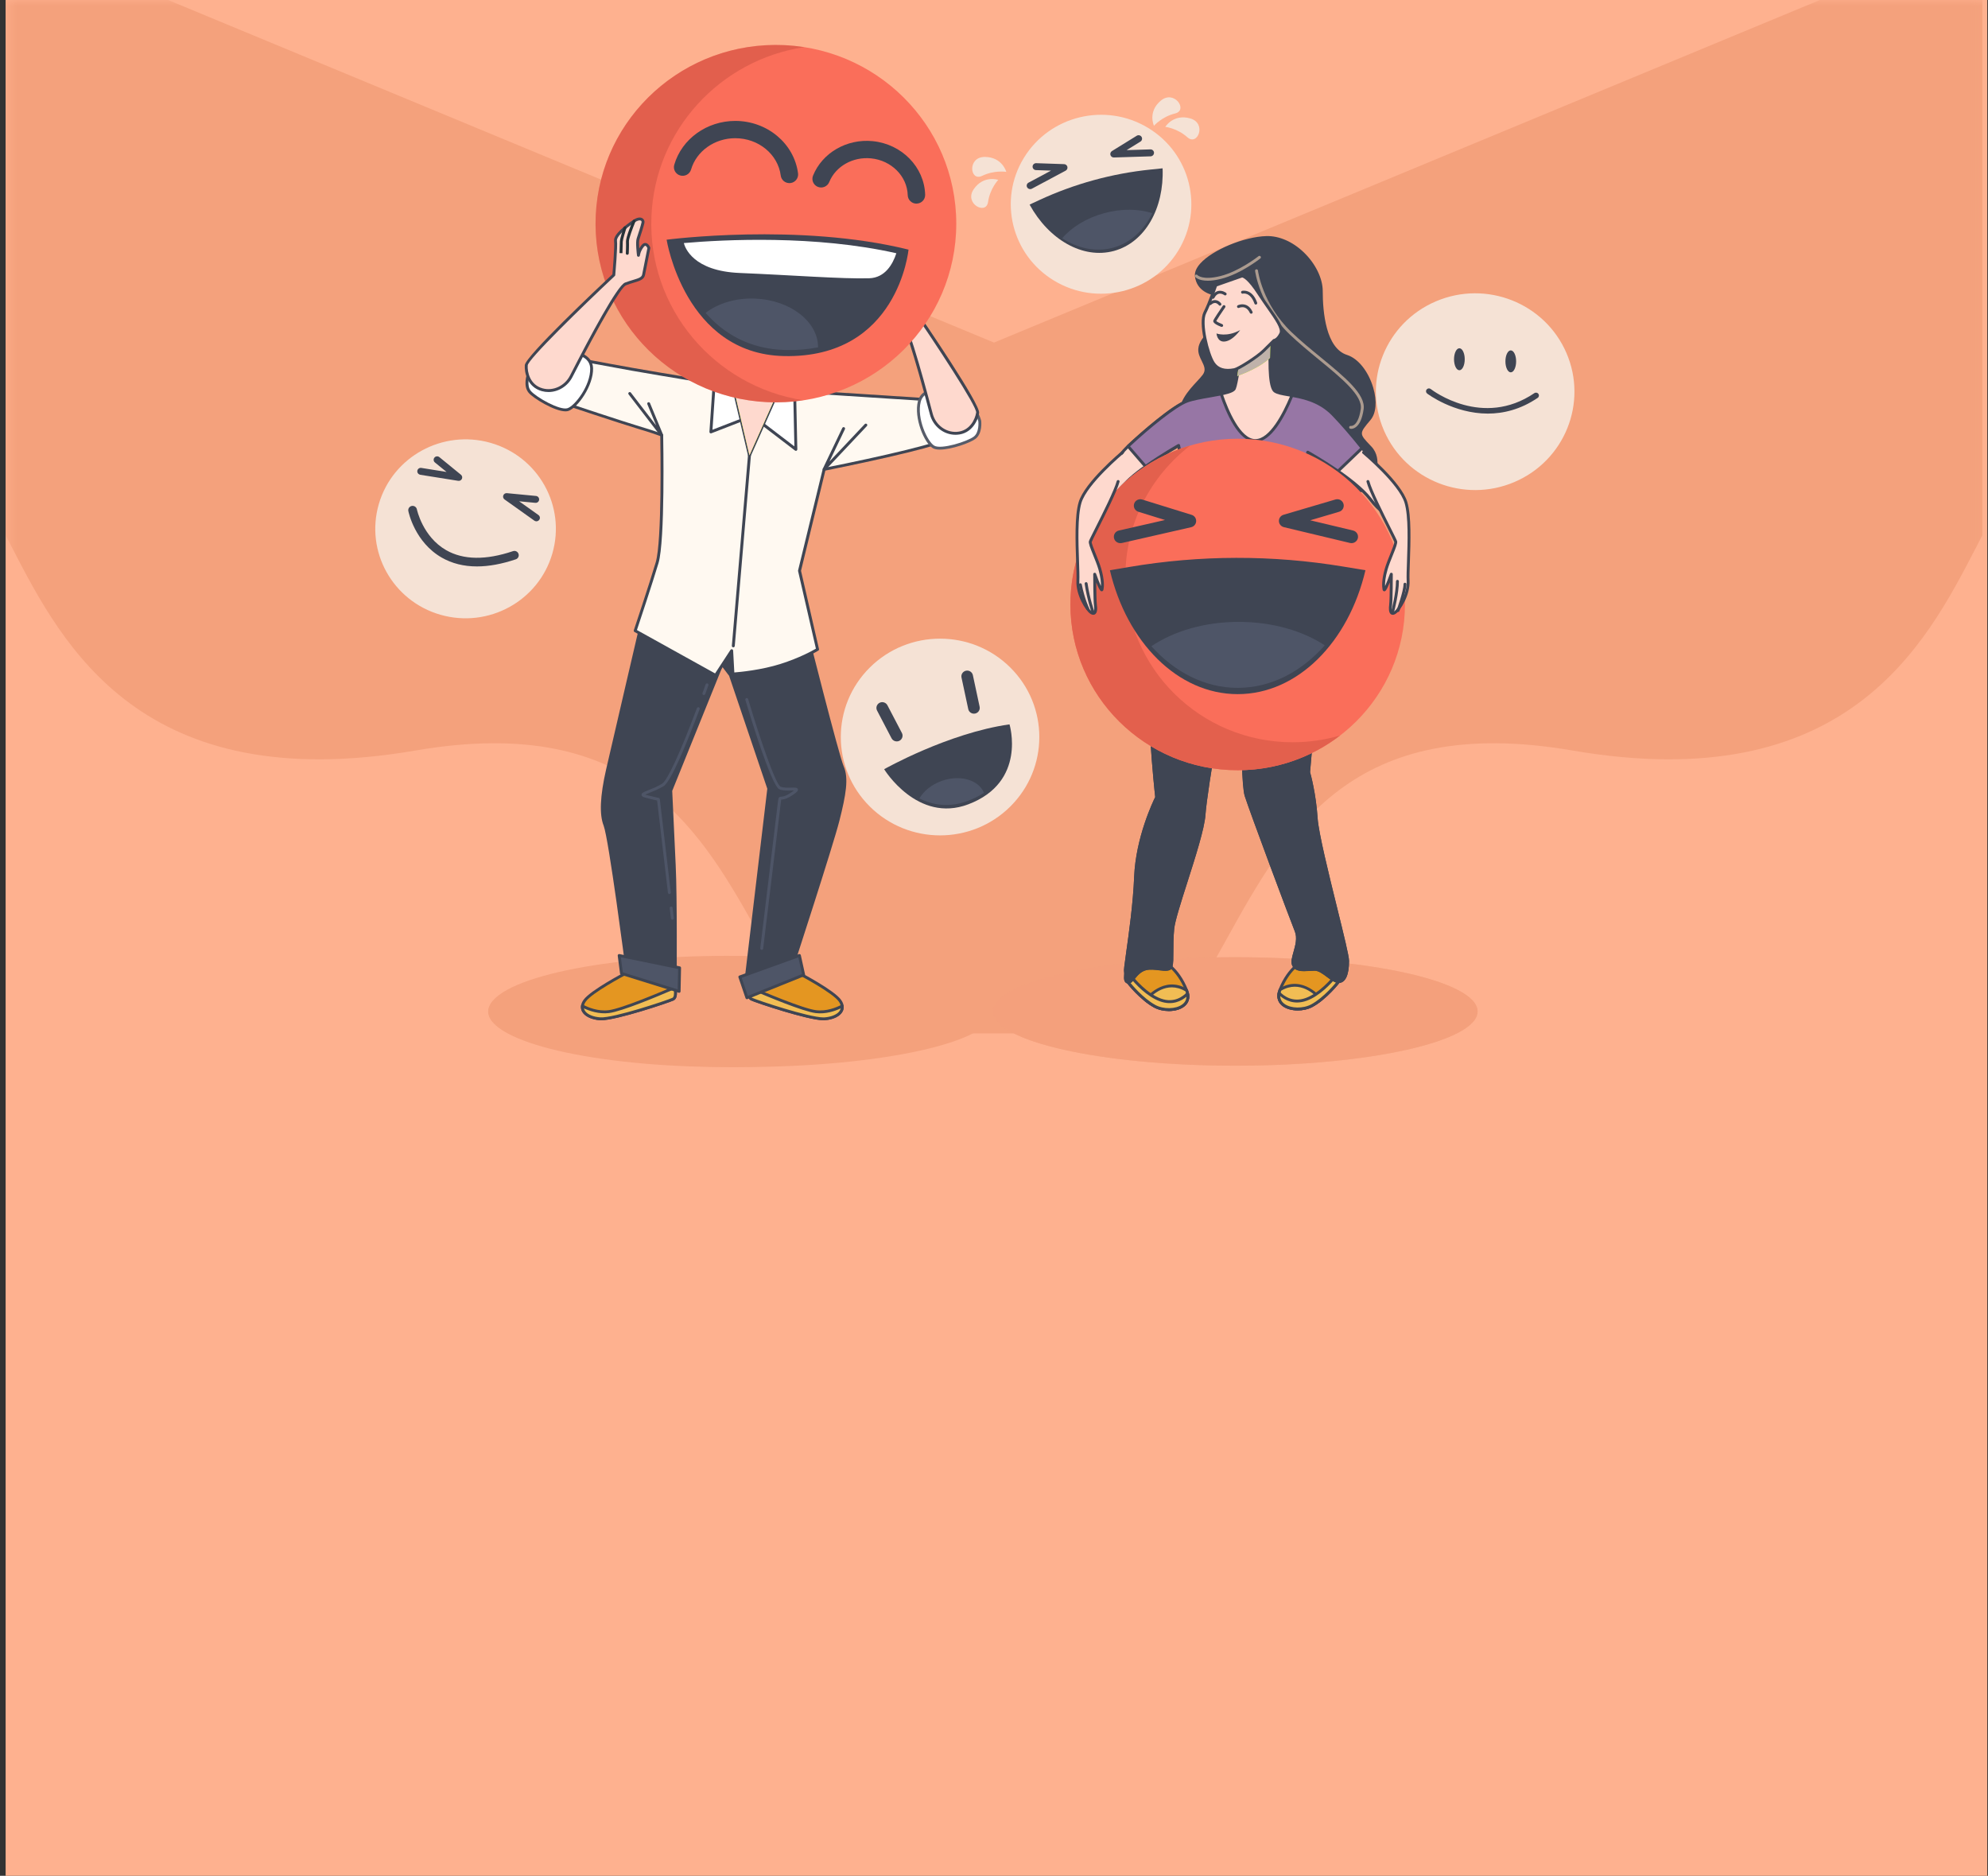<svg width="177" height="167" viewBox="0 0 177 167" fill="none" xmlns="http://www.w3.org/2000/svg">
<rect x="0" y="0" width="177" height="167" fill="#333333" stroke="none"/>
<rect x="0.5" width="176.435" height="167" fill="#FEB18F"/>
<mask id="mask0_316_9" style="mask-type:alpha" maskUnits="userSpaceOnUse" x="0" y="0" width="177" height="167">
<rect x="0.5" width="176.435" height="167" fill="#FEB18F"/>
</mask>
<g mask="url(#mask0_316_9)">
<path fill-rule="evenodd" clip-rule="evenodd" d="M1.095 48.798C5.596 57.487 12.601 71.007 37 66.816C56.643 63.442 62.441 73.929 67.876 83.763C69.497 86.695 71.086 89.569 73 92H88.5H104C105.914 89.569 107.503 86.695 109.124 83.763C114.56 73.929 120.357 63.442 140 66.816C164.399 71.007 171.404 57.487 175.905 48.798C176.108 48.406 176.306 48.024 176.5 47.654V-6L88.5 30.5L0.5 -6V47.654C0.694 48.024 0.892 48.406 1.095 48.798Z" fill="#F4A17C"/>
<path d="M103.752 11.293C103.752 11.293 104.814 11.411 105.723 12.224C106.632 13.038 107.471 10.964 105.966 10.541C104.464 10.118 103.752 11.293 103.752 11.293Z" fill="#F5E2D5"/>
<path d="M102.742 11.198C102.742 11.198 103.436 10.392 104.625 10.102C105.813 9.812 104.549 7.962 103.353 8.958C102.159 9.956 102.742 11.198 102.742 11.198Z" fill="#F5E2D5"/>
<path d="M88.88 16.014C88.88 16.014 88.142 16.779 87.971 17.982C87.8 19.183 85.814 18.126 86.694 16.845C87.572 15.565 88.88 16.014 88.88 16.014Z" fill="#F5E2D5"/>
<path d="M89.595 15.301C89.595 15.301 88.541 15.123 87.441 15.657C86.34 16.191 86.112 13.969 87.676 13.971C89.238 13.974 89.595 15.301 89.595 15.301Z" fill="#F5E2D5"/>
<path d="M104.904 22.318C107.207 18.558 105.999 13.659 102.204 11.376C98.41 9.093 93.466 10.291 91.162 14.051C88.858 17.811 90.066 22.71 93.861 24.992C97.656 27.275 102.6 26.078 104.904 22.318Z" fill="#F5E2D5"/>
<path d="M91.804 16.827C91.666 16.863 91.519 16.804 91.449 16.676C91.368 16.527 91.423 16.34 91.576 16.26L93.577 15.19L92.236 15.144C92.065 15.139 91.93 14.995 91.936 14.826C91.941 14.656 92.086 14.523 92.257 14.528L94.743 14.613C94.883 14.618 95.002 14.716 95.035 14.851C95.066 14.988 95.004 15.126 94.88 15.193L91.868 16.802C91.848 16.812 91.827 16.82 91.804 16.827Z" fill="#3F4553"/>
<path d="M102.519 13.907C102.496 13.912 102.473 13.918 102.447 13.918L99.176 14.02C99.036 14.025 98.909 13.935 98.868 13.802C98.827 13.669 98.881 13.525 99 13.45L101.209 12.085C101.354 11.996 101.546 12.039 101.636 12.183C101.727 12.327 101.683 12.517 101.538 12.606L100.308 13.366L102.426 13.299C102.597 13.294 102.742 13.427 102.747 13.597C102.75 13.746 102.654 13.869 102.519 13.907Z" fill="#3F4553"/>
<path d="M91.669 18.213C93.373 21.325 96.397 23.098 99.184 22.339C101.967 21.579 103.653 18.521 103.511 14.985L102.436 15.095C98.995 15.447 95.646 16.368 92.516 17.82L91.669 18.213Z" fill="#3F4553"/>
<path d="M102.592 18.98C101.385 18.588 99.86 18.554 98.303 18.98C96.716 19.414 95.403 20.238 94.572 21.212C95.983 22.118 97.578 22.467 99.104 22.052C100.647 21.628 101.849 20.502 102.592 18.98Z" fill="#4E5567"/>
<path d="M49.175 49.289C50.406 45.062 47.946 40.648 43.681 39.428C39.416 38.208 34.96 40.645 33.729 44.872C32.498 49.098 34.958 53.513 39.223 54.733C43.488 55.952 47.944 53.515 49.175 49.289Z" fill="#F5E2D5"/>
<path d="M37.345 42.245C37.213 42.191 37.132 42.055 37.156 41.911C37.184 41.745 37.342 41.629 37.513 41.657L39.758 42.017L38.722 41.172C38.59 41.065 38.572 40.87 38.681 40.739C38.79 40.608 38.986 40.59 39.119 40.698L41.04 42.266C41.149 42.353 41.182 42.504 41.126 42.63C41.069 42.755 40.931 42.83 40.794 42.807L37.415 42.268C37.389 42.26 37.365 42.255 37.345 42.245Z" fill="#3F4553"/>
<path d="M47.641 46.389C47.618 46.379 47.597 46.368 47.576 46.353L44.919 44.462C44.806 44.38 44.761 44.234 44.811 44.103C44.86 43.972 44.992 43.892 45.132 43.905L47.721 44.154C47.892 44.169 48.017 44.321 48.001 44.49C47.985 44.66 47.833 44.783 47.662 44.767L46.219 44.629L47.941 45.853C48.081 45.953 48.112 46.143 48.011 46.281C47.923 46.402 47.77 46.443 47.641 46.389Z" fill="#3F4553"/>
<path d="M42.465 50.428C41.291 50.428 40.245 50.166 39.334 49.645C36.933 48.272 36.379 45.609 36.356 45.496C36.314 45.288 36.452 45.085 36.661 45.044C36.871 45.003 37.076 45.139 37.117 45.347C37.122 45.37 37.632 47.787 39.73 48.983C41.258 49.855 43.257 49.883 45.673 49.068C45.878 48.998 46.098 49.106 46.165 49.309C46.235 49.509 46.126 49.73 45.922 49.796C44.671 50.215 43.516 50.428 42.465 50.428Z" fill="#3F4553"/>
<path d="M89.947 71.808C93.398 68.388 93.398 62.843 89.947 59.423C86.496 56.003 80.9 56.003 77.448 59.423C73.997 62.843 73.997 68.388 77.448 71.808C80.9 75.228 86.496 75.228 89.947 71.808Z" fill="#F5E2D5"/>
<path d="M78.719 68.481C78.719 68.481 84.403 65.266 89.88 64.488C89.88 64.488 91.451 69.62 86.215 71.606C81.676 73.328 78.719 68.481 78.719 68.481Z" fill="#3F4553"/>
<path d="M79.84 66.007C79.654 66.007 79.472 65.907 79.379 65.73L78.09 63.262C77.957 63.011 78.058 62.7 78.312 62.569C78.566 62.438 78.879 62.538 79.011 62.79L80.301 65.258C80.433 65.51 80.332 65.82 80.078 65.951C80.001 65.99 79.92 66.007 79.84 66.007Z" fill="#3F4553"/>
<path d="M86.713 63.536C86.474 63.536 86.26 63.372 86.208 63.131L85.607 60.321C85.547 60.044 85.726 59.772 86.006 59.713C86.285 59.654 86.56 59.831 86.619 60.108L87.22 62.918C87.28 63.195 87.101 63.467 86.821 63.526C86.783 63.534 86.746 63.536 86.713 63.536Z" fill="#3F4553"/>
<path d="M87.606 70.582C87.129 69.42 85.464 68.945 83.838 69.525C82.937 69.849 82.238 70.428 81.857 71.083C83.035 71.67 84.501 71.935 86.184 71.296C86.731 71.09 87.197 70.849 87.606 70.582Z" fill="#4E5567"/>
<path d="M134.828 42.917C139.313 41.008 141.387 35.858 139.461 31.414C137.534 26.971 132.336 24.916 127.852 26.825C123.367 28.734 121.293 33.884 123.219 38.327C125.146 42.771 130.344 44.826 134.828 42.917Z" fill="#F5E2D5"/>
<path d="M132.467 36.821C129.414 36.821 127.096 35.06 127.063 35.035C126.951 34.948 126.931 34.786 127.019 34.676C127.107 34.565 127.27 34.545 127.381 34.632C127.568 34.776 131.998 38.129 136.613 34.999C136.732 34.919 136.893 34.95 136.973 35.066C137.053 35.184 137.025 35.343 136.906 35.422C135.373 36.462 133.845 36.821 132.467 36.821Z" fill="#3F4553"/>
<path d="M134.987 32.171C134.987 32.71 134.775 33.149 134.51 33.149C134.246 33.149 134.034 32.713 134.034 32.171C134.034 31.63 134.246 31.194 134.51 31.194C134.775 31.194 134.987 31.633 134.987 32.171Z" fill="#3F4553"/>
<path d="M130.411 31.984C130.411 32.523 130.199 32.962 129.935 32.962C129.671 32.962 129.458 32.525 129.458 31.984C129.458 31.445 129.671 31.006 129.935 31.006C130.199 31.006 130.411 31.443 130.411 31.984Z" fill="#3F4553"/>
<path d="M109.989 94.877C121.9 94.877 131.556 92.715 131.556 90.048C131.556 87.381 121.9 85.219 109.989 85.219C98.078 85.219 88.422 87.381 88.422 90.048C88.422 92.715 98.078 94.877 109.989 94.877Z" fill="#F4A17C"/>
<path opacity="0.5" d="M109.989 94.877C121.9 94.877 131.556 92.715 131.556 90.048C131.556 87.381 121.9 85.219 109.989 85.219C98.078 85.219 88.422 87.381 88.422 90.048C88.422 92.715 98.078 94.877 109.989 94.877Z" fill="#F4A17C"/>
<path d="M108.32 26.211C108.32 26.211 106.668 26.063 106.518 24.574C106.368 23.086 110.275 21.223 112.753 21.149C115.234 21.075 117.637 23.756 117.637 25.914C117.637 28.072 118.013 31.125 119.89 31.72C121.768 32.316 123.047 35.964 121.918 37.304C120.791 38.643 120.867 38.643 121.993 39.836C123.119 41.027 122.143 43.113 121.392 43.559C120.641 44.006 118.386 44.676 113.352 44.229C108.317 43.783 105.311 39.241 105.086 37.378C104.86 35.518 106.588 34.25 107.188 33.432C107.789 32.613 106.738 31.944 106.813 31.048C106.888 30.155 108.015 29.411 108.315 28.664C108.62 27.923 108.32 26.211 108.32 26.211Z" fill="#3F4553"/>
<path d="M116.428 44.504C115.545 44.504 114.524 44.46 113.344 44.355C108.066 43.885 105.171 39.123 104.961 37.394C104.777 35.885 105.813 34.771 106.567 33.958C106.779 33.73 106.96 33.532 107.09 33.357C107.393 32.942 107.209 32.57 106.997 32.136C106.828 31.797 106.657 31.448 106.691 31.04C106.738 30.473 107.157 29.986 107.564 29.516C107.833 29.203 108.087 28.908 108.203 28.621C108.449 28.013 108.265 26.686 108.211 26.324C107.833 26.26 106.528 25.939 106.391 24.585C106.354 24.233 106.512 23.858 106.854 23.471C107.939 22.247 110.749 21.077 112.751 21.018C113.882 20.987 115.092 21.513 116.086 22.47C117.124 23.468 117.769 24.787 117.769 25.914C117.769 27.782 118.051 31.002 119.934 31.6C120.921 31.913 121.835 33.06 122.265 34.52C122.617 35.718 122.526 36.791 122.024 37.388C121.003 38.599 121.003 38.599 121.995 39.644L122.096 39.749C122.658 40.342 122.687 41.086 122.614 41.604C122.482 42.548 121.925 43.395 121.467 43.67C121.079 43.895 119.742 44.504 116.428 44.504ZM112.852 21.275C112.82 21.275 112.789 21.275 112.756 21.277C110.847 21.334 108.071 22.483 107.046 23.643C106.751 23.974 106.616 24.284 106.644 24.561C106.782 25.929 108.315 26.083 108.33 26.086C108.39 26.091 108.436 26.134 108.447 26.191C108.46 26.263 108.75 27.948 108.439 28.718C108.307 29.044 108.04 29.355 107.758 29.683C107.38 30.124 106.986 30.578 106.947 31.064C106.919 31.402 107.077 31.718 107.227 32.026C107.457 32.49 107.693 32.97 107.3 33.511C107.162 33.699 106.976 33.901 106.758 34.135C106.038 34.912 105.052 35.977 105.22 37.368C105.422 39.043 108.237 43.649 113.369 44.106C118.911 44.599 120.864 43.731 121.332 43.454C121.731 43.218 122.236 42.43 122.358 41.573C122.423 41.109 122.397 40.447 121.907 39.929L121.809 39.824C120.742 38.7 120.69 38.582 121.83 37.227C122.278 36.693 122.35 35.71 122.021 34.594C121.69 33.463 120.892 32.175 119.861 31.849C117.821 31.202 117.518 27.856 117.518 25.919C117.518 24.859 116.904 23.612 115.915 22.66C114.988 21.775 113.88 21.275 112.852 21.275Z" fill="#3F4553"/>
<path d="M120.304 38.179C120.258 38.179 120.229 38.174 120.221 38.171C120.152 38.156 120.108 38.086 120.123 38.017C120.139 37.948 120.208 37.904 120.278 37.92C120.281 37.92 120.405 37.94 120.561 37.827C120.76 37.684 121.024 37.322 121.156 36.401C121.327 35.215 119.432 33.66 117.427 32.016C116.536 31.284 115.615 30.527 114.807 29.752C112.129 27.184 111.751 24.146 111.746 24.115C111.738 24.046 111.79 23.982 111.86 23.974C111.924 23.966 111.994 24.018 112.002 24.087C112.005 24.115 112.375 27.069 114.985 29.568C115.786 30.335 116.702 31.089 117.59 31.815C119.742 33.581 121.602 35.107 121.41 36.434C121.291 37.258 121.05 37.799 120.693 38.043C120.535 38.158 120.39 38.179 120.304 38.179Z" fill="#AC9B8F"/>
<path d="M107.533 24.993C106.694 24.993 106.427 24.669 106.414 24.651C106.37 24.595 106.38 24.515 106.437 24.472C106.492 24.428 106.575 24.438 106.619 24.495C106.621 24.497 107.054 24.977 108.651 24.579C110.329 24.164 112.038 22.822 112.054 22.806C112.111 22.763 112.191 22.771 112.235 22.827C112.279 22.884 112.272 22.963 112.215 23.007C112.142 23.063 110.446 24.397 108.713 24.826C108.232 24.949 107.843 24.993 107.533 24.993Z" fill="#AC9B8F"/>
<path d="M100.43 87.439C100.43 87.439 101.548 88.894 102.799 89.579C104.05 90.264 106.295 89.792 105.648 88.167C105 86.543 103.964 85.686 103.187 85.389C102.411 85.088 100.391 85.856 100.43 87.439Z" fill="#E49621"/>
<path d="M104.07 90.012C103.61 90.012 103.133 89.907 102.737 89.692C101.476 89.001 100.373 87.577 100.326 87.518C100.31 87.498 100.3 87.469 100.3 87.444C100.285 86.769 100.621 86.156 101.253 85.714C101.89 85.27 102.742 85.078 103.234 85.268C103.622 85.417 104.948 86.063 105.767 88.121C105.997 88.698 105.901 89.212 105.497 89.563C105.158 89.861 104.625 90.012 104.07 90.012ZM100.559 87.395C100.733 87.613 101.753 88.86 102.861 89.468C103.633 89.889 104.785 89.843 105.329 89.371C105.65 89.091 105.717 88.693 105.528 88.216C104.749 86.256 103.503 85.648 103.141 85.509C102.781 85.371 102.032 85.489 101.403 85.927C101.085 86.145 100.559 86.628 100.559 87.395Z" fill="#3F4553"/>
<path d="M102.022 89.022L102.035 89.06C102.278 89.253 102.535 89.432 102.799 89.576C104.05 90.261 106.295 89.789 105.648 88.165C103.62 86.928 102.022 89.022 102.022 89.022Z" fill="#F1BD54"/>
<path d="M104.07 90.012C103.61 90.012 103.133 89.907 102.737 89.692C102.488 89.555 102.227 89.379 101.955 89.163C101.934 89.148 101.919 89.124 101.911 89.099L101.898 89.058C101.885 89.019 101.893 88.976 101.919 88.942C101.937 88.922 103.61 86.769 105.715 88.055C105.738 88.07 105.756 88.09 105.767 88.116C105.997 88.693 105.901 89.207 105.497 89.558C105.158 89.861 104.625 90.012 104.07 90.012ZM102.19 89.022C102.424 89.201 102.649 89.35 102.861 89.468C103.633 89.889 104.785 89.843 105.329 89.371C105.64 89.099 105.715 88.716 105.544 88.257C103.853 87.254 102.499 88.657 102.19 89.022Z" fill="#3F4553"/>
<path d="M102.799 89.579C103.972 90.22 106.018 89.848 105.735 88.46C105.316 88.904 104.479 89.448 103.317 89.022C102.069 88.568 100.999 87.323 100.556 86.751C100.473 86.959 100.422 87.187 100.429 87.439C100.429 87.439 101.548 88.894 102.799 89.579Z" fill="#F1BD54"/>
<path d="M104.07 90.01C103.607 90.01 103.128 89.904 102.737 89.689C101.475 88.999 100.372 87.575 100.326 87.516C100.31 87.495 100.3 87.467 100.3 87.441C100.295 87.192 100.339 86.944 100.437 86.702C100.455 86.659 100.494 86.628 100.541 86.623C100.585 86.615 100.631 86.636 100.66 86.671C101.064 87.192 102.133 88.452 103.361 88.901C104.554 89.338 105.352 88.675 105.64 88.37C105.673 88.334 105.722 88.321 105.769 88.334C105.816 88.347 105.852 88.385 105.86 88.432C105.958 88.919 105.795 89.348 105.399 89.635C105.062 89.887 104.575 90.01 104.07 90.01ZM100.559 87.395C100.732 87.613 101.753 88.86 102.861 89.468C103.583 89.864 104.679 89.848 105.248 89.432C105.497 89.253 105.627 89.019 105.632 88.737C105.21 89.096 104.397 89.556 103.27 89.145C102.113 88.722 101.1 87.631 100.603 87.02C100.574 87.144 100.559 87.267 100.559 87.395Z" fill="#3F4553"/>
<path d="M119.188 87.385C119.188 87.385 118.07 88.84 116.819 89.525C115.568 90.21 113.323 89.738 113.97 88.114C114.618 86.489 115.654 85.632 116.431 85.335C117.207 85.034 119.227 85.802 119.188 87.385Z" fill="#E49621"/>
<path d="M115.548 89.959C114.994 89.959 114.46 89.805 114.118 89.507C113.714 89.155 113.619 88.645 113.849 88.065C114.667 86.01 115.996 85.363 116.382 85.212C116.874 85.022 117.726 85.214 118.363 85.658C118.994 86.097 119.334 86.713 119.316 87.387C119.316 87.413 119.305 87.441 119.29 87.462C119.243 87.523 118.14 88.948 116.879 89.635C116.485 89.851 116.009 89.959 115.548 89.959ZM116.83 85.396C116.69 85.396 116.571 85.414 116.475 85.45C116.112 85.589 114.869 86.199 114.087 88.157C113.898 88.635 113.966 89.032 114.287 89.312C114.83 89.787 115.983 89.83 116.755 89.409C117.863 88.804 118.883 87.557 119.057 87.339C119.057 86.572 118.531 86.089 118.212 85.868C117.749 85.545 117.221 85.396 116.83 85.396Z" fill="#3F4553"/>
<path d="M117.596 88.968L117.583 89.006C117.339 89.199 117.083 89.378 116.819 89.522C115.568 90.207 113.323 89.735 113.97 88.111C115.998 86.871 117.596 88.968 117.596 88.968Z" fill="#F1BD54"/>
<path d="M115.547 89.959C114.993 89.959 114.46 89.805 114.118 89.507C113.714 89.155 113.618 88.645 113.849 88.065C113.859 88.039 113.877 88.016 113.9 88.003C116.006 86.718 117.681 88.868 117.697 88.891C117.723 88.924 117.73 88.968 117.718 89.007L117.705 89.045C117.697 89.071 117.681 89.091 117.661 89.107C117.389 89.322 117.125 89.499 116.879 89.635C116.485 89.851 116.008 89.959 115.547 89.959ZM114.074 88.198C113.903 88.658 113.978 89.043 114.289 89.312C114.833 89.787 115.985 89.83 116.757 89.409C116.969 89.294 117.194 89.145 117.428 88.963C117.117 88.601 115.762 87.2 114.074 88.198Z" fill="#3F4553"/>
<path d="M116.819 89.525C115.646 90.166 113.6 89.794 113.882 88.406C114.302 88.85 115.138 89.394 116.301 88.968C117.549 88.514 118.619 87.269 119.062 86.697C119.144 86.905 119.196 87.133 119.189 87.385C119.189 87.385 118.07 88.84 116.819 89.525Z" fill="#F1BD54"/>
<path d="M115.548 89.956C115.043 89.956 114.556 89.83 114.214 89.584C113.818 89.296 113.655 88.868 113.753 88.38C113.763 88.334 113.797 88.296 113.844 88.283C113.89 88.27 113.942 88.283 113.973 88.319C114.261 88.624 115.058 89.284 116.252 88.85C117.479 88.401 118.552 87.141 118.953 86.62C118.981 86.584 119.028 86.566 119.072 86.572C119.119 86.577 119.157 86.608 119.176 86.651C119.271 86.892 119.318 87.141 119.313 87.39C119.313 87.418 119.302 87.444 119.287 87.465C119.24 87.526 118.137 88.95 116.876 89.638C116.49 89.851 116.011 89.956 115.548 89.956ZM113.984 88.681C113.991 88.963 114.118 89.197 114.367 89.376C114.936 89.792 116.032 89.807 116.754 89.412C117.863 88.806 118.883 87.559 119.056 87.341C119.056 87.216 119.041 87.09 119.01 86.967C118.513 87.575 117.5 88.668 116.343 89.091C115.219 89.499 114.406 89.04 113.984 88.681Z" fill="#3F4553"/>
<path d="M110.423 31.618C110.423 31.618 110.122 34.076 109.897 34.597C109.672 35.118 106.891 35.267 105.689 35.713C104.487 36.16 101.932 38.32 100.355 39.808C98.778 41.296 97.348 45.243 97.348 45.764C97.348 46.285 98.925 44.275 100.355 42.859C101.781 41.445 104.938 39.657 104.938 39.657C104.938 39.657 106.067 45.197 106.217 45.794C106.368 46.39 106.215 47.383 106.215 47.606C106.215 47.829 103.058 53.264 102.532 57.805C102.007 62.347 102.983 70.984 102.983 70.984C102.983 70.984 101.256 74.335 101.106 78.058C100.955 81.781 100.129 86.174 100.204 86.472C100.279 86.769 100.054 87.364 100.43 87.439C100.805 87.513 101.106 86.472 102.007 86.248C102.908 86.025 104.109 86.62 104.262 86.025C104.412 85.43 104.262 84.239 104.412 82.674C104.563 81.111 107.043 74.707 107.194 72.549C107.344 70.391 109.146 59.817 109.524 59.296C109.9 58.775 109.9 58.775 109.9 58.775C109.9 58.775 110.275 57.882 110.5 58.85C110.726 59.817 110.5 69.421 110.951 70.838C111.402 72.251 114.952 81.75 115.402 82.866C115.853 83.983 114.877 85.325 115.177 85.92C115.478 86.515 116.304 86.292 117.055 86.292C117.806 86.292 118.588 87.385 119.188 87.385C119.789 87.385 119.986 86.515 119.986 85.548C119.986 84.58 117.337 75.156 117.187 72.847C117.037 70.537 116.511 68.751 116.511 68.751C116.511 68.751 117.487 58.105 117.262 55.796C117.037 53.487 115.084 47.606 115.084 47.606L116.436 40.255C116.436 40.255 120.569 42.564 121.996 44.424C123.422 46.285 124.401 46.21 124.248 44.722C124.098 43.234 120.566 38.841 118.689 36.904C116.811 34.969 114.255 35.341 113.504 34.82C112.753 34.299 113.204 29.162 113.204 29.162L110.423 31.618Z" fill="#FED9CE"/>
<path d="M100.471 87.572C100.45 87.572 100.427 87.57 100.406 87.564C100.044 87.493 100.067 87.108 100.085 86.828C100.093 86.707 100.101 86.582 100.08 86.502C100.049 86.382 100.101 85.981 100.272 84.77C100.515 83.043 100.883 80.434 100.979 78.053C101.121 74.548 102.67 71.33 102.853 70.961C102.784 70.332 101.903 62.142 102.405 57.792C102.828 54.146 104.959 49.879 105.762 48.273C105.93 47.937 106.075 47.647 106.088 47.59C106.085 47.552 106.096 47.452 106.106 47.321C106.142 46.923 106.202 46.261 106.093 45.828C105.958 45.289 105.044 40.824 104.847 39.862C104.197 40.242 101.665 41.745 100.445 42.954C99.948 43.447 99.43 44.016 98.972 44.519C97.835 45.766 97.547 46.048 97.338 45.969C97.294 45.951 97.219 45.905 97.219 45.769C97.219 45.184 98.661 41.232 100.264 39.718C101.548 38.507 104.324 36.085 105.642 35.597C106.15 35.41 106.919 35.274 107.665 35.143C108.558 34.987 109.672 34.792 109.775 34.551C109.99 34.053 110.288 31.633 110.291 31.608C110.293 31.577 110.309 31.549 110.332 31.528L113.113 29.07C113.152 29.034 113.212 29.029 113.258 29.052C113.305 29.075 113.333 29.126 113.328 29.178C113.157 31.135 113.072 34.371 113.574 34.72C113.8 34.876 114.248 34.951 114.768 35.038C115.918 35.23 117.49 35.495 118.777 36.821C120.646 38.748 124.215 43.157 124.373 44.714C124.461 45.594 124.155 45.851 123.964 45.925C123.474 46.118 122.736 45.612 121.887 44.506C120.649 42.892 117.293 40.904 116.524 40.462L115.211 47.603C115.382 48.116 117.169 53.556 117.386 55.791C117.606 58.052 116.7 68.051 116.638 68.746C116.7 68.967 117.171 70.691 117.311 72.844C117.396 74.147 118.311 77.847 119.046 80.821C119.639 83.223 120.11 85.122 120.11 85.553C120.11 86.82 119.781 87.518 119.183 87.518C118.857 87.518 118.515 87.262 118.155 86.992C117.785 86.715 117.402 86.425 117.049 86.425C116.889 86.425 116.723 86.435 116.563 86.446C115.957 86.484 115.33 86.523 115.056 85.981C114.9 85.676 115.022 85.25 115.162 84.757C115.327 84.17 115.514 83.505 115.278 82.92C114.822 81.791 111.283 72.318 110.824 70.881C110.555 70.032 110.524 66.45 110.495 63.288C110.477 61.22 110.462 59.27 110.371 58.883C110.296 58.565 110.223 58.531 110.223 58.531C110.182 58.539 110.076 58.688 110.016 58.829C110.014 58.839 110.008 58.847 110.003 58.855L109.628 59.376C109.296 59.835 107.489 70.186 107.323 72.562C107.238 73.773 106.43 76.308 105.715 78.545C105.145 80.326 104.609 82.009 104.542 82.692C104.467 83.467 104.467 84.159 104.467 84.719C104.467 85.294 104.467 85.75 104.389 86.063C104.275 86.518 103.752 86.453 103.198 86.387C102.822 86.341 102.398 86.289 102.04 86.379C101.577 86.495 101.279 86.854 101.038 87.144C100.847 87.369 100.681 87.572 100.471 87.572ZM104.938 39.531C104.956 39.531 104.974 39.533 104.992 39.541C105.031 39.559 105.057 39.593 105.065 39.634C105.075 39.69 106.197 45.178 106.344 45.764C106.463 46.238 106.401 46.928 106.365 47.342C106.355 47.462 106.344 47.554 106.344 47.606C106.344 47.675 106.295 47.778 105.992 48.386C105.194 49.982 103.079 54.218 102.662 57.821C102.144 62.295 103.102 70.884 103.112 70.971C103.115 70.996 103.11 71.022 103.099 71.043C103.081 71.076 101.383 74.412 101.235 78.063C101.139 80.457 100.771 83.074 100.528 84.806C100.412 85.627 100.313 86.335 100.331 86.443C100.36 86.559 100.352 86.705 100.342 86.843C100.323 87.154 100.334 87.29 100.456 87.313C100.546 87.328 100.694 87.149 100.839 86.974C101.087 86.671 101.429 86.258 101.978 86.122C102.385 86.022 102.833 86.076 103.229 86.125C103.757 86.189 104.081 86.215 104.138 85.994C104.21 85.712 104.21 85.27 104.21 84.714C104.21 84.152 104.21 83.451 104.286 82.664C104.353 81.953 104.871 80.336 105.469 78.463C106.178 76.241 106.984 73.722 107.067 72.541C107.196 70.673 108.986 59.825 109.421 59.222L109.788 58.711C109.843 58.585 110.008 58.254 110.252 58.27C110.48 58.288 110.576 58.593 110.627 58.819C110.723 59.232 110.739 61.018 110.759 63.278C110.785 66.265 110.816 69.983 111.075 70.794C111.534 72.228 115.068 81.689 115.524 82.815C115.794 83.482 115.584 84.221 115.418 84.816C115.299 85.24 115.185 85.64 115.296 85.858C115.493 86.248 115.985 86.217 116.555 86.181C116.723 86.171 116.892 86.161 117.06 86.161C117.5 86.161 117.917 86.477 118.321 86.779C118.645 87.023 118.953 87.254 119.191 87.254C119.794 87.254 119.859 86.058 119.859 85.545C119.859 85.145 119.346 83.069 118.803 80.875C118.026 77.737 117.148 74.181 117.06 72.854C116.912 70.588 116.394 68.805 116.389 68.787C116.384 68.772 116.384 68.757 116.384 68.741C116.394 68.633 117.358 58.08 117.135 55.809C116.915 53.541 114.98 47.706 114.962 47.647C114.955 47.626 114.955 47.606 114.957 47.583L116.309 40.231C116.317 40.19 116.343 40.157 116.381 40.139C116.42 40.121 116.464 40.124 116.5 40.144C116.671 40.239 120.672 42.487 122.102 44.347C122.985 45.499 123.609 45.787 123.876 45.681C124.085 45.599 124.176 45.255 124.124 44.735C123.974 43.257 120.395 38.846 118.601 36.993C117.373 35.728 115.848 35.472 114.734 35.284C114.16 35.187 113.706 35.112 113.434 34.923C112.733 34.435 112.961 30.674 113.054 29.468L110.552 31.679C110.508 32.036 110.239 34.148 110.024 34.645C109.871 34.997 109.048 35.159 107.719 35.39C106.986 35.518 106.225 35.651 105.741 35.831C104.63 36.244 102.219 38.23 100.45 39.898C98.946 41.317 97.625 44.922 97.496 45.666C97.739 45.486 98.291 44.883 98.785 44.339C99.246 43.834 99.767 43.262 100.269 42.767C101.693 41.355 104.752 39.618 104.881 39.544C104.894 39.536 104.917 39.531 104.938 39.531Z" fill="#3F4553"/>
<path d="M115.174 85.92C115.475 86.515 116.301 86.292 117.052 86.292C117.803 86.292 118.585 87.385 119.185 87.385C119.786 87.385 119.983 86.515 119.983 85.548C119.983 84.58 117.334 75.156 117.184 72.847C117.033 70.537 116.508 68.751 116.508 68.751C116.508 68.751 117.484 58.106 117.259 55.796C117.222 55.429 117.142 54.97 117.033 54.462L103.726 53.179C103.177 54.67 102.708 56.289 102.532 57.808C102.006 62.349 102.982 70.986 102.982 70.986C102.982 70.986 101.255 74.337 101.105 78.061C100.955 81.784 100.129 86.176 100.204 86.474C100.279 86.772 100.054 87.367 100.429 87.441C100.805 87.516 101.105 86.474 102.006 86.251C102.907 86.028 104.109 86.623 104.262 86.028C104.412 85.432 104.262 84.242 104.412 82.677C104.562 81.114 107.043 74.709 107.193 72.552C107.343 70.394 109.146 59.82 109.524 59.299C109.899 58.778 109.899 58.778 109.899 58.778C109.899 58.778 110.275 57.885 110.5 58.852C110.725 59.82 110.5 69.424 110.951 70.84C111.401 72.254 114.951 81.753 115.402 82.869C115.853 83.983 114.874 85.325 115.174 85.92Z" fill="#3F4553"/>
<path d="M100.471 87.572C100.45 87.572 100.427 87.57 100.406 87.564C100.044 87.493 100.067 87.108 100.085 86.828C100.093 86.707 100.101 86.582 100.08 86.502C100.049 86.382 100.101 85.981 100.271 84.77C100.515 83.043 100.883 80.434 100.978 78.053C101.121 74.548 102.669 71.33 102.853 70.961C102.783 70.332 101.903 62.142 102.405 57.792C102.561 56.445 102.965 54.878 103.607 53.133C103.628 53.079 103.679 53.045 103.742 53.048L117.049 54.331C117.106 54.336 117.153 54.377 117.163 54.431C117.28 54.975 117.355 55.429 117.391 55.781C117.611 58.041 116.705 68.041 116.643 68.736C116.705 68.957 117.176 70.681 117.316 72.834C117.401 74.137 118.316 77.837 119.051 80.811C119.644 83.213 120.115 85.112 120.115 85.543C120.115 86.81 119.786 87.508 119.188 87.508C118.862 87.508 118.52 87.251 118.16 86.982C117.79 86.705 117.407 86.415 117.054 86.415C116.894 86.415 116.728 86.425 116.568 86.436C115.962 86.474 115.335 86.513 115.06 85.971C114.905 85.666 115.027 85.24 115.167 84.747C115.332 84.159 115.519 83.495 115.283 82.91C114.827 81.781 111.287 72.308 110.829 70.871C110.56 70.022 110.529 66.439 110.5 63.278C110.482 61.21 110.467 59.26 110.376 58.873C110.301 58.554 110.228 58.521 110.228 58.521C110.187 58.529 110.081 58.678 110.021 58.819C110.019 58.829 110.013 58.837 110.008 58.844L109.633 59.365C109.301 59.825 107.494 70.175 107.328 72.551C107.243 73.763 106.435 76.298 105.72 78.535C105.15 80.316 104.614 81.999 104.547 82.682C104.472 83.457 104.472 84.149 104.472 84.709C104.472 85.283 104.472 85.738 104.394 86.053C104.28 86.507 103.757 86.443 103.203 86.376C102.827 86.33 102.403 86.279 102.045 86.369C101.582 86.484 101.284 86.844 101.043 87.133C100.846 87.37 100.681 87.572 100.471 87.572ZM103.817 53.315C103.203 55.003 102.814 56.52 102.662 57.821C102.144 62.296 103.102 70.884 103.112 70.971C103.115 70.996 103.11 71.022 103.099 71.043C103.081 71.076 101.382 74.412 101.235 78.063C101.139 80.457 100.771 83.074 100.528 84.806C100.411 85.627 100.313 86.335 100.331 86.443C100.36 86.559 100.352 86.705 100.341 86.844C100.323 87.154 100.334 87.29 100.455 87.313C100.546 87.328 100.694 87.149 100.839 86.974C101.087 86.671 101.429 86.258 101.978 86.122C102.385 86.022 102.833 86.076 103.229 86.125C103.757 86.189 104.081 86.215 104.138 85.994C104.21 85.712 104.21 85.271 104.21 84.714C104.21 84.152 104.21 83.451 104.285 82.664C104.353 81.953 104.871 80.336 105.469 78.463C106.178 76.241 106.984 73.722 107.066 72.541C107.196 70.673 108.985 59.825 109.42 59.222L109.788 58.711C109.843 58.585 110.008 58.254 110.252 58.27C110.48 58.288 110.575 58.593 110.627 58.819C110.723 59.232 110.738 61.018 110.759 63.278C110.785 66.265 110.816 69.983 111.075 70.794C111.533 72.228 115.068 81.689 115.524 82.815C115.793 83.482 115.584 84.221 115.418 84.816C115.299 85.24 115.185 85.64 115.296 85.858C115.493 86.248 115.985 86.217 116.555 86.181C116.723 86.171 116.891 86.161 117.06 86.161C117.5 86.161 117.917 86.477 118.321 86.779C118.644 87.023 118.953 87.254 119.191 87.254C119.794 87.254 119.859 86.058 119.859 85.545C119.859 85.145 119.346 83.069 118.802 80.875C118.026 77.737 117.148 74.181 117.06 72.854C116.912 70.586 116.394 68.805 116.389 68.787C116.384 68.772 116.384 68.757 116.384 68.741C116.394 68.633 117.357 58.08 117.135 55.809C117.104 55.486 117.036 55.073 116.933 54.58L103.817 53.315Z" fill="#3F4553"/>
<path d="M118.689 36.906C116.811 34.971 114.255 35.343 113.504 34.822C112.955 34.443 113.048 31.607 113.137 30.101L112.652 29.65L110.423 31.62C110.423 31.62 110.122 34.078 109.897 34.599C109.672 35.12 106.891 35.269 105.689 35.715C104.506 36.154 102.017 38.251 100.435 39.734L101.991 41.535C103.402 40.529 104.938 39.662 104.938 39.662C104.938 39.662 106.067 45.202 106.217 45.799C106.367 46.395 106.215 47.388 106.215 47.611C106.215 47.775 104.493 50.785 103.382 54.175C105.536 55.157 109.778 56.273 117.207 55.386C116.824 52.861 115.081 47.608 115.081 47.608L116.433 40.257C116.433 40.257 117.733 40.983 119.126 41.948L121.276 39.89C120.359 38.736 119.403 37.642 118.689 36.906Z" fill="#9776A5"/>
<path d="M112.088 55.837C107.789 55.837 105.021 55.06 103.33 54.287C103.27 54.259 103.242 54.193 103.26 54.131C104.07 51.66 105.212 49.371 105.761 48.273C105.93 47.937 106.075 47.644 106.088 47.588C106.085 47.549 106.095 47.449 106.106 47.319C106.142 46.921 106.202 46.259 106.093 45.825C105.958 45.286 105.044 40.822 104.847 39.859C104.423 40.106 103.2 40.832 102.069 41.635C102.014 41.673 101.939 41.666 101.895 41.614L100.339 39.816C100.295 39.764 100.297 39.688 100.349 39.639C101.711 38.361 104.358 36.07 105.647 35.592C106.155 35.405 106.924 35.269 107.67 35.138C108.563 34.982 109.677 34.787 109.78 34.545C109.995 34.048 110.293 31.625 110.296 31.602C110.298 31.572 110.314 31.543 110.337 31.523L112.567 29.552C112.616 29.509 112.694 29.509 112.743 29.555L113.227 30.006C113.256 30.032 113.271 30.071 113.269 30.107C113.082 33.216 113.307 34.528 113.582 34.715C113.807 34.871 114.255 34.946 114.776 35.033C115.925 35.225 117.497 35.49 118.784 36.816C119.533 37.586 120.501 38.705 121.379 39.811C121.421 39.862 121.415 39.936 121.369 39.983L119.219 42.04C119.175 42.084 119.105 42.089 119.056 42.053C117.963 41.296 116.92 40.683 116.531 40.46L115.219 47.601C115.364 48.039 116.977 52.961 117.339 55.368C117.345 55.401 117.337 55.437 117.313 55.465C117.29 55.493 117.262 55.511 117.225 55.514C115.309 55.74 113.603 55.837 112.088 55.837ZM103.542 54.103C105.808 55.108 109.969 56.102 117.06 55.273C116.645 52.74 114.978 47.698 114.96 47.647C114.952 47.626 114.952 47.606 114.954 47.583L116.306 40.231C116.314 40.19 116.34 40.157 116.379 40.139C116.417 40.121 116.461 40.124 116.498 40.144C116.511 40.152 117.764 40.852 119.113 41.781L121.102 39.877C120.25 38.81 119.318 37.737 118.595 36.993C117.368 35.728 115.843 35.472 114.729 35.285C114.154 35.187 113.701 35.112 113.429 34.923C112.981 34.612 112.836 33.006 113.004 30.148L112.652 29.817L110.547 31.677C110.503 32.033 110.234 34.145 110.019 34.643C109.866 34.995 109.042 35.156 107.714 35.387C106.981 35.515 106.22 35.649 105.736 35.828C104.666 36.226 102.354 38.115 100.613 39.736L102.014 41.355C103.389 40.385 104.86 39.551 104.873 39.544C104.909 39.523 104.953 39.521 104.992 39.539C105.031 39.557 105.057 39.59 105.065 39.631C105.075 39.688 106.196 45.176 106.344 45.761C106.463 46.236 106.401 46.926 106.365 47.339C106.354 47.46 106.344 47.552 106.344 47.603C106.344 47.673 106.295 47.775 105.992 48.383C105.456 49.466 104.345 51.691 103.542 54.103Z" fill="#3F4553"/>
<path d="M115.03 35.207C114.349 35.089 113.794 35.02 113.504 34.82C112.955 34.44 113.049 31.605 113.137 30.099L112.652 29.647L110.423 31.618C110.423 31.618 110.122 34.076 109.897 34.597C109.809 34.797 109.34 34.943 108.732 35.071C109.232 36.559 110.33 39.223 111.772 39.223C113.176 39.225 114.413 36.716 115.03 35.207Z" fill="#FED9CE"/>
<path d="M111.772 39.354C110.257 39.354 109.141 36.698 108.608 35.112C108.597 35.077 108.6 35.041 108.618 35.007C108.636 34.977 108.667 34.953 108.703 34.946C109.524 34.774 109.739 34.633 109.778 34.545C109.993 34.048 110.291 31.625 110.293 31.602C110.296 31.572 110.312 31.543 110.335 31.523L112.564 29.552C112.614 29.509 112.691 29.509 112.741 29.555L113.225 30.006C113.253 30.032 113.269 30.07 113.266 30.106C113.08 33.216 113.305 34.528 113.58 34.715C113.805 34.871 114.255 34.946 114.776 35.033L115.05 35.079C115.089 35.087 115.123 35.11 115.141 35.143C115.159 35.177 115.162 35.218 115.149 35.254C114.385 37.124 113.178 39.354 111.772 39.354ZM108.9 35.166C109.343 36.449 110.42 39.095 111.772 39.095C113.054 39.095 114.227 36.785 114.848 35.305L114.734 35.284C114.16 35.187 113.704 35.112 113.432 34.923C112.984 34.612 112.839 33.006 113.007 30.148L112.655 29.817L110.55 31.677C110.506 32.033 110.236 34.145 110.021 34.643C109.926 34.856 109.599 35.01 108.9 35.166Z" fill="#3F4553"/>
<path d="M113.121 30.37C112.844 30.389 112.538 30.458 112.323 30.512C112.013 30.589 111.412 30.915 110.84 31.251L110.425 31.618C110.425 31.618 110.304 32.618 110.156 33.478C110.674 33.293 112.178 32.711 113.074 31.864C113.077 31.335 113.098 30.814 113.121 30.37Z" fill="#C6FF00"/>
<path d="M113.121 30.37C112.844 30.389 112.538 30.458 112.323 30.512C112.013 30.589 111.412 30.915 110.84 31.251L110.425 31.618C110.425 31.618 110.304 32.618 110.156 33.478C110.674 33.293 112.178 32.711 113.074 31.864C113.077 31.335 113.098 30.814 113.121 30.37Z" fill="#BFB2AA"/>
<path d="M110.195 68.572C118.42 68.572 125.088 61.965 125.088 53.815C125.088 45.666 118.42 39.059 110.195 39.059C101.97 39.059 95.302 45.666 95.302 53.815C95.302 61.965 101.97 68.572 110.195 68.572Z" fill="#FA6E5A"/>
<path d="M115.092 66.083C106.867 66.083 100.199 59.476 100.199 51.326C100.199 46.582 102.462 42.364 105.974 39.664C99.805 41.468 95.302 47.118 95.302 53.815C95.302 61.965 101.97 68.572 110.195 68.572C113.631 68.572 116.793 67.415 119.312 65.48C117.974 65.87 116.557 66.083 115.092 66.083Z" fill="#E3604D"/>
<path d="M99.746 48.355C99.484 48.355 99.246 48.176 99.186 47.914C99.114 47.606 99.308 47.301 99.619 47.231L103.726 46.295L101.354 45.561C101.051 45.466 100.882 45.148 100.976 44.848C101.069 44.547 101.393 44.381 101.696 44.473L106.095 45.836C106.344 45.912 106.51 46.143 106.499 46.403C106.489 46.659 106.308 46.877 106.054 46.936L99.875 48.345C99.831 48.353 99.787 48.355 99.746 48.355Z" fill="#3F4553"/>
<path d="M120.333 48.355C120.289 48.355 120.242 48.35 120.198 48.34L114.307 46.931C114.053 46.87 113.874 46.649 113.867 46.392C113.859 46.136 114.027 45.905 114.278 45.83L118.901 44.468C119.206 44.378 119.525 44.55 119.615 44.853C119.706 45.156 119.533 45.471 119.23 45.561L116.656 46.321L120.47 47.231C120.778 47.306 120.97 47.614 120.895 47.919C120.827 48.181 120.592 48.355 120.333 48.355Z" fill="#3F4553"/>
<path d="M98.819 50.767C100.321 57.156 104.845 61.798 110.195 61.798C115.545 61.798 120.071 57.156 121.571 50.767L119.595 50.441C113.274 49.394 106.836 49.407 100.52 50.48L98.819 50.767Z" fill="#3F4553"/>
<path d="M117.95 57.454C115.988 56.163 113.281 55.365 110.288 55.365C107.237 55.365 104.485 56.199 102.514 57.533C104.588 59.84 107.266 61.239 110.195 61.239C113.16 61.239 115.866 59.809 117.95 57.454Z" fill="#4E5567"/>
<path d="M108.245 25.39C108.245 25.39 107.719 26.953 107.269 27.849C106.818 28.741 107.494 31.497 108.02 32.316C108.545 33.134 109.522 32.985 109.897 32.911C110.273 32.837 111.925 31.795 112.528 31.2C113.129 30.604 113.429 30.307 113.429 30.307C113.429 30.307 113.73 30.307 114.03 29.711C114.33 29.116 113.129 27.777 112.077 26.137C111.026 24.5 110.576 24.574 110.576 24.574L108.245 25.39Z" fill="#FED9CE"/>
<path d="M109.333 33.098C108.553 33.098 108.134 32.729 107.911 32.382C107.37 31.538 106.673 28.741 107.152 27.789C107.595 26.915 108.118 25.365 108.123 25.349C108.136 25.311 108.165 25.283 108.204 25.27L110.534 24.451C110.643 24.433 111.145 24.441 112.189 26.068C112.469 26.504 112.756 26.912 113.033 27.307C113.831 28.444 114.406 29.265 114.149 29.768C113.89 30.281 113.616 30.399 113.494 30.427L112.621 31.292C112.005 31.903 110.327 32.96 109.926 33.039C109.706 33.08 109.509 33.098 109.333 33.098ZM108.349 25.49C108.248 25.788 107.789 27.102 107.385 27.905C106.955 28.754 107.639 31.484 108.131 32.246C108.465 32.767 109.053 32.947 109.876 32.785C110.2 32.721 111.837 31.705 112.44 31.107L113.341 30.214C113.365 30.191 113.398 30.176 113.432 30.176C113.429 30.176 113.665 30.15 113.916 29.652C114.103 29.285 113.507 28.436 112.818 27.453C112.541 27.056 112.254 26.645 111.969 26.206C111.099 24.852 110.666 24.715 110.596 24.703L108.349 25.49Z" fill="#3F4553"/>
<path d="M108.773 29.103C108.757 29.103 108.742 29.101 108.726 29.096C107.942 28.795 108.012 28.593 108.032 28.529C108.084 28.372 108.688 27.489 108.871 27.222C108.913 27.163 108.993 27.148 109.05 27.189C109.11 27.23 109.125 27.31 109.084 27.366C108.739 27.866 108.369 28.426 108.289 28.58C108.353 28.646 108.584 28.767 108.817 28.857C108.884 28.883 108.918 28.957 108.892 29.024C108.874 29.07 108.825 29.103 108.773 29.103Z" fill="#3F4553"/>
<path d="M111.396 27.93C111.347 27.93 111.3 27.902 111.28 27.856C111.161 27.605 111.005 27.446 110.816 27.381C110.562 27.297 110.327 27.407 110.324 27.407C110.259 27.438 110.182 27.412 110.151 27.351C110.12 27.287 110.146 27.209 110.208 27.179C110.221 27.171 110.542 27.017 110.902 27.14C111.158 27.227 111.365 27.433 111.515 27.748C111.546 27.812 111.518 27.89 111.453 27.92C111.433 27.925 111.414 27.93 111.396 27.93Z" fill="#3F4553"/>
<path d="M108.618 27.217C108.576 27.217 108.537 27.199 108.512 27.163C108.509 27.158 108.387 26.997 108.206 26.976C108.089 26.963 107.96 27.017 107.828 27.133C107.774 27.179 107.693 27.176 107.644 27.122C107.597 27.068 107.6 26.989 107.654 26.94C107.843 26.771 108.038 26.699 108.237 26.72C108.535 26.753 108.716 27.002 108.721 27.012C108.763 27.071 108.747 27.151 108.69 27.192C108.67 27.209 108.644 27.217 108.618 27.217Z" fill="#3F4553"/>
<path d="M111.808 27.115C111.754 27.115 111.705 27.081 111.687 27.027C111.324 25.991 110.684 26.134 110.659 26.142C110.589 26.157 110.519 26.119 110.501 26.05C110.483 25.98 110.524 25.911 110.591 25.893C110.599 25.891 111.485 25.672 111.93 26.943C111.953 27.009 111.917 27.084 111.85 27.107C111.837 27.112 111.821 27.115 111.808 27.115Z" fill="#3F4553"/>
<path d="M108.001 26.604C107.98 26.604 107.962 26.599 107.944 26.591C107.879 26.56 107.854 26.483 107.887 26.419C108.032 26.129 108.226 25.957 108.465 25.903C108.827 25.821 109.148 26.06 109.161 26.07C109.218 26.114 109.229 26.193 109.185 26.25C109.141 26.306 109.06 26.317 109.003 26.273C109.001 26.27 108.762 26.096 108.519 26.152C108.361 26.188 108.226 26.317 108.118 26.532C108.094 26.578 108.048 26.604 108.001 26.604Z" fill="#3F4553"/>
<path d="M108.31 29.688C108.31 29.688 109.234 30.045 110.418 29.383C110.418 29.383 109.801 30.299 109.081 30.401C108.361 30.502 108.31 29.688 108.31 29.688Z" fill="#3F4553"/>
<path d="M99.943 40.283C99.943 40.283 96.688 42.99 96.167 44.732C95.647 46.474 96.038 50.472 95.973 51.696C95.908 52.92 96.755 54.275 97.144 54.534C97.534 54.793 97.599 54.341 97.534 53.89C97.47 53.438 97.47 51.116 97.47 51.116C97.47 51.116 98.055 52.791 98.12 52.471C98.184 52.147 98.184 51.568 97.926 50.664C97.667 49.761 97.014 48.473 97.079 48.214C97.144 47.955 99.225 44.088 99.552 42.861" fill="#FED9CE"/>
<path d="M97.343 54.736C97.27 54.736 97.18 54.711 97.071 54.639C96.662 54.37 95.774 52.974 95.841 51.688C95.859 51.324 95.838 50.7 95.812 49.977C95.753 48.27 95.67 45.933 96.04 44.696C96.566 42.938 99.72 40.296 99.855 40.185C99.909 40.139 99.992 40.147 100.036 40.201C100.083 40.255 100.075 40.337 100.02 40.38C99.989 40.406 96.791 43.085 96.286 44.768C95.929 45.966 96.009 48.278 96.069 49.969C96.095 50.698 96.115 51.329 96.097 51.704C96.035 52.879 96.851 54.19 97.211 54.429C97.286 54.477 97.338 54.488 97.353 54.48C97.402 54.449 97.452 54.252 97.402 53.91C97.338 53.456 97.335 51.216 97.335 51.119C97.335 51.057 97.382 51.003 97.444 50.993C97.506 50.983 97.568 51.019 97.589 51.078C97.726 51.473 97.9 51.917 98.021 52.178C98.034 51.878 97.998 51.401 97.799 50.703C97.687 50.313 97.496 49.841 97.327 49.425C97.048 48.732 96.905 48.363 96.949 48.186C96.972 48.093 97.141 47.757 97.519 47.008C98.151 45.753 99.205 43.654 99.425 42.833C99.443 42.764 99.516 42.723 99.583 42.741C99.653 42.759 99.694 42.828 99.676 42.898C99.451 43.744 98.428 45.776 97.752 47.121C97.48 47.662 97.224 48.17 97.203 48.247C97.18 48.36 97.397 48.897 97.571 49.328C97.742 49.751 97.933 50.228 98.05 50.631C98.342 51.65 98.301 52.237 98.247 52.496C98.221 52.622 98.13 52.638 98.102 52.64C98.024 52.645 97.918 52.653 97.602 51.85C97.607 52.568 97.623 53.592 97.661 53.869C97.698 54.116 97.724 54.552 97.493 54.693C97.459 54.718 97.408 54.736 97.343 54.736Z" fill="#3F4553"/>
<path d="M97.32 54.639C97.268 54.639 97.216 54.605 97.198 54.554C97.193 54.544 96.778 53.402 96.574 51.975C96.563 51.906 96.613 51.84 96.683 51.829C96.752 51.819 96.82 51.868 96.83 51.937C97.032 53.335 97.439 54.452 97.441 54.464C97.465 54.531 97.431 54.605 97.364 54.629C97.348 54.636 97.332 54.639 97.32 54.639Z" fill="#3F4553"/>
<path d="M96.856 54.331C96.809 54.331 96.763 54.305 96.74 54.259C96.721 54.226 96.317 53.413 96.058 52.081C96.046 52.012 96.092 51.945 96.162 51.929C96.232 51.917 96.299 51.96 96.315 52.032C96.566 53.328 96.97 54.136 96.973 54.144C97.004 54.208 96.978 54.285 96.916 54.316C96.895 54.328 96.874 54.331 96.856 54.331Z" fill="#3F4553"/>
<path d="M121.403 40.283C121.403 40.283 124.658 42.99 125.178 44.732C125.699 46.474 125.308 50.472 125.372 51.696C125.437 52.92 124.59 54.275 124.202 54.534C123.814 54.793 123.746 54.341 123.811 53.89C123.876 53.438 123.876 51.116 123.876 51.116C123.876 51.116 123.29 52.791 123.226 52.471C123.161 52.15 123.161 51.568 123.42 50.664C123.681 49.761 124.331 48.473 124.267 48.214C124.202 47.955 122.12 44.088 121.794 42.861" fill="#FED9CE"/>
<path d="M124.003 54.736C123.938 54.736 123.889 54.716 123.85 54.693C123.622 54.552 123.648 54.116 123.682 53.869C123.72 53.592 123.736 52.566 123.741 51.85C123.425 52.65 123.324 52.645 123.241 52.64C123.213 52.638 123.122 52.622 123.096 52.496C123.045 52.237 123.001 51.65 123.293 50.631C123.41 50.228 123.601 49.751 123.772 49.328C123.946 48.897 124.161 48.36 124.137 48.247C124.117 48.173 123.86 47.66 123.588 47.118C122.912 45.774 121.89 43.742 121.667 42.898C121.649 42.828 121.69 42.759 121.76 42.741C121.827 42.723 121.9 42.764 121.918 42.833C122.136 43.652 123.192 45.753 123.821 47.005C124.199 47.757 124.368 48.093 124.391 48.186C124.435 48.363 124.293 48.732 124.013 49.425C123.845 49.841 123.656 50.313 123.542 50.703C123.34 51.401 123.303 51.878 123.319 52.178C123.441 51.914 123.612 51.473 123.751 51.078C123.772 51.019 123.832 50.983 123.897 50.993C123.959 51.003 124.005 51.057 124.005 51.119C124.005 51.214 124.005 53.454 123.938 53.91C123.889 54.252 123.938 54.449 123.987 54.48C124.003 54.49 124.054 54.48 124.13 54.429C124.49 54.19 125.305 52.879 125.243 51.704C125.222 51.329 125.246 50.698 125.272 49.969C125.331 48.281 125.411 45.966 125.054 44.768C124.549 43.085 121.354 40.409 121.32 40.38C121.266 40.334 121.258 40.255 121.304 40.201C121.351 40.147 121.431 40.139 121.486 40.185C121.62 40.296 124.774 42.938 125.3 44.696C125.67 45.933 125.587 48.27 125.528 49.977C125.502 50.7 125.481 51.326 125.499 51.688C125.567 52.974 124.679 54.37 124.269 54.639C124.163 54.713 124.075 54.736 124.003 54.736Z" fill="#3F4553"/>
<path d="M124.008 54.536C123.997 54.536 123.987 54.536 123.974 54.531C123.904 54.513 123.863 54.444 123.881 54.375C123.886 54.359 124.29 52.794 124.29 51.752C124.29 51.681 124.347 51.624 124.419 51.624C124.492 51.624 124.549 51.681 124.549 51.752C124.549 52.827 124.15 54.375 124.132 54.439C124.119 54.498 124.065 54.536 124.008 54.536Z" fill="#3F4553"/>
<path d="M124.471 54.485C124.456 54.485 124.443 54.482 124.427 54.477C124.36 54.454 124.326 54.38 124.349 54.313C124.355 54.298 124.961 52.643 124.961 52.009C124.961 51.937 125.018 51.881 125.09 51.881C125.163 51.881 125.22 51.937 125.22 52.009C125.22 52.686 124.619 54.331 124.593 54.4C124.575 54.454 124.523 54.485 124.471 54.485Z" fill="#3F4553"/>
<path d="M64.719 94.998C76.447 94.998 85.954 92.782 85.954 90.048C85.954 87.314 76.447 85.098 64.719 85.098C52.992 85.098 43.485 87.314 43.485 90.048C43.485 92.782 52.992 94.998 64.719 94.998Z" fill="#F4A17C"/>
<path d="M65.944 94.999C78.358 94.999 88.422 92.79 88.422 90.065C88.422 87.34 78.358 85.131 65.944 85.131C53.529 85.131 43.465 87.34 43.465 90.065C43.465 92.79 53.529 94.999 65.944 94.999Z" fill="#F4A17C"/>
<path d="M55.796 86.607C55.796 86.607 52.647 88.247 52.054 89.096C51.461 89.945 52.251 90.62 53.434 90.702C54.618 90.784 59.489 89.16 59.929 88.95C60.372 88.74 60.051 87.464 59.73 86.807C59.411 86.148 55.796 86.607 55.796 86.607Z" fill="#E49621"/>
<path d="M53.525 90.833C53.489 90.833 53.455 90.833 53.424 90.831C52.639 90.777 52.02 90.466 51.806 90.025C51.702 89.809 51.64 89.46 51.945 89.024C52.551 88.16 55.605 86.564 55.734 86.494C55.747 86.487 55.762 86.481 55.778 86.481C56.397 86.402 59.502 86.048 59.844 86.751C60.022 87.118 60.178 87.618 60.24 88.026C60.325 88.593 60.24 88.942 59.981 89.065C59.546 89.273 54.895 90.833 53.525 90.833ZM55.835 86.73C55.563 86.874 52.704 88.388 52.158 89.168C51.969 89.437 51.93 89.689 52.039 89.912C52.212 90.271 52.751 90.525 53.442 90.574C54.608 90.659 59.434 89.042 59.872 88.834C60.007 88.77 60.051 88.483 59.986 88.065C59.929 87.68 59.781 87.208 59.613 86.861C59.422 86.466 57.298 86.548 55.835 86.73Z" fill="#3F4553"/>
<path d="M60.092 87.908C58.844 88.45 55.4 89.909 54.211 90.061C53.242 90.184 52.352 89.822 51.859 89.563C51.779 90.181 52.478 90.636 53.434 90.702C54.617 90.784 59.488 89.16 59.929 88.95C60.172 88.832 60.182 88.391 60.092 87.908Z" fill="#F1BD54"/>
<path d="M53.525 90.833C53.489 90.833 53.455 90.833 53.424 90.831C52.761 90.784 52.217 90.561 51.932 90.218C51.769 90.02 51.699 89.789 51.728 89.548C51.733 89.507 51.759 89.468 51.797 89.45C51.834 89.43 51.88 89.43 51.917 89.45C52.359 89.684 53.245 90.056 54.193 89.935C55.379 89.784 58.965 88.257 60.038 87.793C60.074 87.777 60.115 87.777 60.149 87.798C60.182 87.816 60.208 87.849 60.216 87.888C60.338 88.527 60.258 88.934 59.983 89.065C59.545 89.273 54.895 90.833 53.525 90.833ZM51.992 89.774C52.012 89.874 52.059 89.966 52.132 90.056C52.367 90.341 52.857 90.533 53.439 90.574C54.605 90.659 59.431 89.042 59.869 88.835C60.001 88.77 60.043 88.493 59.988 88.093C58.525 88.724 55.368 90.043 54.224 90.189C53.336 90.3 52.502 90.012 51.992 89.774Z" fill="#3F4553"/>
<path d="M71.046 86.607C71.046 86.607 74.195 88.247 74.788 89.096C75.381 89.945 74.591 90.62 73.408 90.702C72.225 90.784 67.353 89.16 66.913 88.95C66.471 88.74 66.792 87.464 67.113 86.807C67.434 86.148 71.046 86.607 71.046 86.607Z" fill="#E49621"/>
<path d="M73.32 90.833C71.947 90.833 67.299 89.273 66.859 89.065C66.603 88.942 66.514 88.593 66.6 88.026C66.662 87.618 66.817 87.118 66.996 86.751C67.338 86.045 70.443 86.402 71.062 86.481C71.077 86.484 71.093 86.489 71.106 86.494C71.235 86.561 74.291 88.157 74.894 89.024C75.2 89.46 75.14 89.809 75.034 90.025C74.819 90.469 74.2 90.777 73.416 90.831C73.387 90.831 73.354 90.833 73.32 90.833ZM68.739 86.579C67.954 86.579 67.33 86.656 67.229 86.861C67.061 87.208 66.913 87.68 66.856 88.065C66.792 88.483 66.836 88.77 66.97 88.834C67.398 89.04 72.01 90.579 73.309 90.579C73.343 90.579 73.372 90.579 73.4 90.577C74.092 90.528 74.628 90.274 74.804 89.915C74.912 89.691 74.871 89.44 74.685 89.171C74.141 88.391 71.279 86.877 71.007 86.733C70.308 86.643 69.456 86.579 68.739 86.579Z" fill="#3F4553"/>
<path d="M66.752 87.908C68.001 88.45 71.445 89.91 72.633 90.061C73.602 90.184 74.493 89.822 74.984 89.563C75.065 90.181 74.366 90.636 73.41 90.702C72.227 90.784 67.356 89.16 66.915 88.95C66.669 88.832 66.659 88.391 66.752 87.908Z" fill="#F1BD54"/>
<path d="M73.32 90.833C71.947 90.833 67.299 89.273 66.859 89.065C66.584 88.934 66.504 88.526 66.626 87.888C66.633 87.849 66.657 87.816 66.693 87.798C66.729 87.78 66.768 87.777 66.804 87.793C67.876 88.257 71.465 89.784 72.649 89.935C73.597 90.056 74.482 89.684 74.925 89.45C74.964 89.43 75.008 89.43 75.044 89.45C75.083 89.471 75.109 89.507 75.114 89.548C75.145 89.789 75.075 90.02 74.909 90.217C74.625 90.561 74.081 90.784 73.418 90.831C73.387 90.831 73.353 90.833 73.32 90.833ZM66.853 88.093C66.796 88.493 66.84 88.77 66.972 88.834C67.4 89.04 72.012 90.577 73.312 90.579C73.345 90.579 73.374 90.579 73.402 90.577C73.985 90.536 74.475 90.341 74.71 90.058C74.783 89.971 74.829 89.876 74.85 89.776C74.342 90.015 73.511 90.305 72.615 90.192C71.471 90.043 68.317 88.724 66.853 88.093Z" fill="#3F4553"/>
<path d="M57.355 54.5C57.355 54.5 54.488 66.791 54.089 68.546C53.691 70.301 53.398 72.274 53.864 73.454C54.33 74.635 55.824 86.217 55.824 86.217L60.118 87.377C60.118 87.377 60.172 79.936 60.03 77.011C59.887 74.086 59.722 70.388 59.722 70.388L64.284 59.121L65.038 60.109L68.454 70.209L66.444 87.136L70.528 86.076C70.528 86.076 74.037 75.31 74.609 73.07C75.179 70.829 75.453 69.323 75.008 68.294C74.562 67.266 71.672 55.783 71.672 55.783L57.355 54.5Z" fill="#3F4553"/>
<path d="M60.115 87.503C60.105 87.503 60.092 87.5 60.082 87.498L55.788 86.338C55.739 86.325 55.7 86.281 55.695 86.23C55.679 86.115 54.196 74.65 53.742 73.498C53.354 72.51 53.424 70.881 53.962 68.515C54.356 66.781 57.199 54.593 57.228 54.469C57.243 54.408 57.3 54.364 57.365 54.369L71.678 55.652C71.732 55.657 71.779 55.696 71.792 55.75C71.82 55.865 74.684 67.235 75.122 68.241C75.57 69.272 75.329 70.742 74.728 73.098C74.164 75.317 70.681 86.004 70.647 86.112C70.634 86.153 70.6 86.186 70.556 86.197L66.473 87.256C66.431 87.267 66.387 87.256 66.353 87.228C66.32 87.2 66.304 87.159 66.309 87.115L68.316 70.219L64.916 60.166L64.313 59.375L59.851 70.409C59.867 70.753 60.022 74.224 60.159 77.003C60.302 79.897 60.247 87.303 60.247 87.377C60.247 87.418 60.229 87.454 60.196 87.477C60.172 87.495 60.144 87.503 60.115 87.503ZM55.941 86.115L59.988 87.208C59.996 86.089 60.03 79.659 59.9 77.013C59.758 74.088 59.592 70.391 59.592 70.391C59.592 70.373 59.595 70.355 59.602 70.337L64.165 59.07C64.183 59.026 64.222 58.996 64.269 58.99C64.318 58.985 64.362 59.003 64.391 59.042L65.144 60.03C65.152 60.04 65.16 60.053 65.162 60.066L68.578 70.165C68.583 70.183 68.586 70.201 68.583 70.221L66.594 86.961L70.427 85.966C70.725 85.052 73.944 75.153 74.482 73.034C75.067 70.735 75.306 69.303 74.889 68.341C74.459 67.353 71.859 57.048 71.569 55.899L57.458 54.634C57.173 55.858 54.592 66.924 54.219 68.569C53.693 70.883 53.618 72.464 53.988 73.403C54.434 74.547 55.793 84.978 55.941 86.115Z" fill="#3F4553"/>
<path d="M67.819 84.565C67.814 84.565 67.808 84.565 67.803 84.565C67.733 84.557 67.682 84.493 67.689 84.421C67.705 84.298 69.183 72.079 69.261 71.397C69.303 71.048 69.313 70.942 69.554 70.93C69.668 70.924 69.909 70.912 70.437 70.56C70.564 70.475 70.647 70.414 70.698 70.373C70.629 70.373 70.54 70.375 70.465 70.378C70.144 70.388 69.704 70.404 69.391 70.268C68.663 69.952 66.742 63.589 66.364 62.313C66.343 62.247 66.382 62.175 66.451 62.154C66.519 62.134 66.591 62.172 66.612 62.242C67.692 65.88 69.07 69.847 69.494 70.031C69.756 70.144 70.162 70.132 70.458 70.121C70.797 70.111 70.986 70.103 71.038 70.257C71.082 70.391 70.975 70.511 70.585 70.773C69.997 71.166 69.709 71.181 69.569 71.186C69.564 71.186 69.559 71.186 69.554 71.186C69.543 71.232 69.533 71.322 69.523 71.425C69.445 72.11 67.964 84.329 67.948 84.452C67.941 84.516 67.884 84.565 67.819 84.565Z" fill="#4E5567"/>
<path d="M59.866 81.881C59.802 81.881 59.745 81.832 59.737 81.768L59.628 80.852C59.62 80.783 59.672 80.719 59.742 80.711C59.812 80.703 59.877 80.755 59.885 80.824L59.993 81.74C60.001 81.809 59.949 81.873 59.879 81.881C59.877 81.881 59.871 81.881 59.866 81.881Z" fill="#4E5567"/>
<path d="M59.6 79.597C59.535 79.597 59.478 79.549 59.47 79.484L58.504 71.266C58.333 71.23 57.937 71.143 57.417 70.999C57.324 70.973 57.127 70.919 57.119 70.766C57.109 70.594 57.313 70.511 57.764 70.332C58.113 70.193 58.551 70.019 58.95 69.77C59.426 69.475 60.558 67.022 62.052 63.042C62.078 62.975 62.151 62.942 62.218 62.968C62.285 62.993 62.319 63.065 62.293 63.132C61.205 66.026 59.766 69.565 59.084 69.988C58.665 70.247 58.199 70.434 57.857 70.57C57.709 70.629 57.549 70.694 57.448 70.742C57.458 70.745 57.468 70.748 57.481 70.753C58.173 70.942 58.639 71.032 58.644 71.035C58.699 71.045 58.743 71.091 58.748 71.145L59.724 79.456C59.732 79.525 59.68 79.59 59.61 79.597C59.61 79.597 59.605 79.597 59.6 79.597Z" fill="#4E5567"/>
<path d="M62.668 61.874C62.653 61.874 62.64 61.872 62.624 61.867C62.557 61.844 62.523 61.769 62.547 61.703C62.723 61.22 62.826 60.925 62.826 60.925C62.85 60.858 62.925 60.822 62.992 60.846C63.059 60.869 63.096 60.943 63.072 61.01C63.072 61.01 62.969 61.305 62.793 61.79C62.772 61.841 62.723 61.874 62.668 61.874Z" fill="#4E5567"/>
<path d="M66.027 34.502C66.027 34.502 59.079 33.37 56.28 32.872C53.481 32.374 51.075 31.905 51.075 31.905L49.855 35.777C49.855 35.777 55.41 37.629 56.873 38.063C58.336 38.497 58.913 38.733 58.913 38.733C58.913 38.733 59.105 48.08 58.504 50.092C57.904 52.103 56.552 56.147 56.552 56.147L63.709 60.119L65.147 57.923L65.258 59.999C65.258 59.999 67.508 59.868 69.536 59.224C71.564 58.58 72.791 57.805 72.791 57.805L71.183 50.805L73.376 41.776C73.376 41.776 84.428 39.6 84.493 38.894C84.558 38.189 82.973 35.602 82.973 35.602L67.998 34.635L66.027 34.502Z" fill="#FFF9F1"/>
<path d="M63.71 60.25C63.689 60.25 63.666 60.245 63.648 60.235L56.49 56.263C56.436 56.232 56.41 56.168 56.431 56.111C56.444 56.071 57.79 52.047 58.383 50.059C58.94 48.191 58.805 39.767 58.787 38.823C58.585 38.746 57.982 38.525 56.837 38.186C55.39 37.758 49.871 35.918 49.817 35.9C49.749 35.877 49.713 35.808 49.734 35.741L50.954 31.869C50.974 31.807 51.036 31.766 51.101 31.782C51.125 31.787 53.538 32.256 56.304 32.746C59.036 33.231 65.805 34.335 66.043 34.376L68.009 34.512L82.984 35.479C83.025 35.482 83.064 35.505 83.088 35.541C83.251 35.81 84.693 38.186 84.626 38.912C84.608 39.1 84.577 39.446 78.942 40.732C76.463 41.296 73.962 41.799 73.486 41.894L71.318 50.816L72.918 57.785C72.931 57.838 72.908 57.892 72.861 57.92C72.849 57.928 71.595 58.713 69.575 59.355C67.555 59.996 65.29 60.135 65.266 60.135C65.233 60.137 65.199 60.125 65.173 60.102C65.147 60.078 65.132 60.048 65.129 60.012L65.038 58.328L63.819 60.194C63.793 60.23 63.751 60.25 63.71 60.25ZM56.708 56.091L63.666 59.953L65.036 57.859C65.067 57.813 65.124 57.792 65.178 57.805C65.233 57.82 65.271 57.867 65.274 57.923L65.38 59.868C65.888 59.83 67.783 59.652 69.495 59.108C71.199 58.567 72.344 57.926 72.644 57.749L71.056 50.841C71.051 50.821 71.051 50.803 71.056 50.782L73.25 41.753C73.263 41.704 73.302 41.668 73.351 41.658C78.509 40.642 84.123 39.323 84.369 38.876C84.413 38.361 83.354 36.485 82.899 35.733L67.99 34.771L66.017 34.635C66.012 34.635 66.009 34.635 66.004 34.633C65.934 34.622 59.025 33.493 56.257 33.003C53.828 32.572 51.674 32.156 51.163 32.059L50.016 35.702C50.835 35.974 55.584 37.552 56.91 37.948C58.362 38.379 58.94 38.612 58.963 38.622C59.01 38.643 59.041 38.687 59.044 38.738C59.051 39.12 59.227 48.129 58.629 50.136C58.088 51.944 56.923 55.452 56.708 56.091Z" fill="#3F4553"/>
<path d="M63.595 34.019L63.292 38.45L66.962 37.026L70.862 40.008L70.737 34.183L63.595 34.019Z" fill="white"/>
<path d="M70.862 40.136C70.834 40.136 70.805 40.126 70.782 40.111L66.941 37.175L63.339 38.574C63.298 38.589 63.251 38.584 63.215 38.558C63.179 38.533 63.161 38.489 63.163 38.445L63.466 34.014C63.471 33.945 63.536 33.896 63.598 33.894L70.738 34.058C70.808 34.06 70.862 34.114 70.865 34.183L70.989 40.008C70.989 40.057 70.963 40.103 70.919 40.126C70.901 40.131 70.883 40.136 70.862 40.136ZM66.962 36.898C66.991 36.898 67.019 36.908 67.042 36.924L70.727 39.741L70.611 34.309L63.717 34.15L63.435 38.258L66.915 36.908C66.931 36.901 66.947 36.898 66.962 36.898Z" fill="#3F4553"/>
<path d="M65.289 57.63C65.287 57.63 65.281 57.63 65.279 57.63C65.206 57.625 65.154 57.564 65.16 57.492L66.599 40.521C66.605 40.449 66.669 40.401 66.739 40.403C66.812 40.408 66.864 40.47 66.858 40.542L65.419 57.513C65.411 57.582 65.354 57.63 65.289 57.63Z" fill="#3F4553"/>
<path d="M73.377 41.907C73.351 41.907 73.325 41.899 73.304 41.883C73.252 41.848 73.232 41.781 73.26 41.722L74.993 38.099C75.023 38.035 75.101 38.009 75.166 38.037C75.231 38.068 75.259 38.145 75.228 38.209L73.85 41.088L76.994 37.755C77.043 37.704 77.124 37.701 77.178 37.75C77.23 37.799 77.232 37.878 77.183 37.932L73.472 41.868C73.447 41.894 73.41 41.907 73.377 41.907Z" fill="#3F4553"/>
<path d="M58.914 38.864C58.875 38.864 58.836 38.846 58.81 38.812L55.967 35.112C55.923 35.056 55.933 34.976 55.99 34.933C56.047 34.889 56.127 34.899 56.172 34.956L58.419 37.878L57.635 35.985C57.609 35.92 57.64 35.843 57.705 35.818C57.769 35.792 57.847 35.823 57.873 35.887L59.03 38.684C59.054 38.743 59.03 38.812 58.976 38.843C58.958 38.856 58.935 38.864 58.914 38.864Z" fill="#3F4553"/>
<path d="M65.279 34.379L66.726 40.532L69.321 34.725L67.995 34.64L66.025 34.504C66.027 34.502 65.745 34.456 65.279 34.379Z" fill="white"/>
<path d="M66.727 40.66C66.722 40.66 66.719 40.66 66.714 40.66C66.659 40.655 66.613 40.616 66.6 40.562L65.152 34.409C65.142 34.368 65.155 34.325 65.183 34.291C65.212 34.258 65.256 34.245 65.3 34.253L66.048 34.376L69.332 34.596C69.373 34.599 69.412 34.622 69.435 34.658C69.456 34.694 69.461 34.738 69.443 34.776L66.848 40.583C66.825 40.629 66.778 40.66 66.727 40.66ZM65.45 34.538L66.766 40.129L69.13 34.84L66.017 34.63L65.45 34.538Z" fill="#3F4553"/>
<path d="M65.279 34.379L66.726 40.532L69.321 34.725L67.995 34.64L66.025 34.504C66.027 34.502 65.745 34.456 65.279 34.379Z" fill="#C6FF00"/>
<path d="M65.279 34.379L66.726 40.532L69.321 34.725L67.995 34.64L66.025 34.504C66.027 34.502 65.745 34.456 65.279 34.379Z" fill="#FED9CE"/>
<path d="M87.234 37.491C87.234 37.491 87.361 38.515 86.786 38.964C86.213 39.413 83.792 40.19 83.114 39.787C82.435 39.385 81.475 37.252 81.85 35.751C82.225 34.253 84.494 34.81 84.494 34.81C84.494 34.81 86.711 35.513 87.234 37.491Z" fill="white"/>
<path d="M83.68 40.026C83.419 40.026 83.199 39.988 83.049 39.898C82.292 39.449 81.352 37.214 81.725 35.721C81.894 35.048 82.437 34.658 83.302 34.589C83.932 34.54 84.501 34.676 84.525 34.684C84.626 34.715 86.824 35.433 87.358 37.455C87.36 37.46 87.36 37.465 87.36 37.473C87.365 37.517 87.487 38.574 86.866 39.061C86.415 39.418 84.724 40.026 83.68 40.026ZM83.585 34.838C82.95 34.838 82.168 35.005 81.974 35.782C81.609 37.239 82.572 39.315 83.181 39.677C83.794 40.041 86.141 39.305 86.705 38.864C87.189 38.484 87.114 37.606 87.106 37.514C86.604 35.636 84.475 34.941 84.455 34.933C84.447 34.93 84.056 34.838 83.585 34.838Z" fill="#575C69"/>
<path d="M85.183 38.576C84.121 38.635 83.186 37.881 82.917 36.862C82.241 34.286 80.594 28.223 79.967 27.807C79.169 27.281 78.558 27.148 78.569 26.66C78.579 26.175 78.621 24.23 78.621 24.23C78.621 24.23 78.975 23.702 79.211 24.195C79.447 24.685 79.39 25.072 79.39 25.072C79.39 25.072 79.781 23.987 79.739 23.645C79.698 23.304 79.618 22.38 79.623 22.137C79.628 21.893 79.951 21.683 80.431 22.178C80.91 22.673 81.844 23.738 81.663 24.243C81.482 24.749 81.158 27.245 81.158 27.245C81.158 27.245 87.156 35.969 87.042 36.744C86.959 37.301 86.475 38.504 85.183 38.576Z" fill="#FED9CE"/>
<path d="M85.066 38.707C84.017 38.707 83.072 37.96 82.792 36.893C81.409 31.62 80.299 28.179 79.897 27.912C79.667 27.761 79.452 27.643 79.263 27.538C78.781 27.271 78.431 27.078 78.442 26.658L78.494 24.228C78.494 24.205 78.501 24.179 78.514 24.159C78.535 24.125 78.734 23.838 78.991 23.856C79.131 23.866 79.245 23.961 79.33 24.138C79.384 24.251 79.423 24.361 79.454 24.461C79.55 24.13 79.628 23.799 79.612 23.661C79.571 23.33 79.491 22.393 79.496 22.134C79.498 21.975 79.597 21.834 79.744 21.777C79.874 21.726 80.151 21.7 80.526 22.09C81.086 22.668 81.992 23.72 81.787 24.289C81.624 24.738 81.342 26.868 81.296 27.217C82.362 28.769 87.288 35.99 87.174 36.767C87.081 37.404 86.545 38.63 85.195 38.705C85.146 38.707 85.105 38.707 85.066 38.707ZM78.747 24.274L78.698 26.663C78.693 26.917 78.918 27.053 79.387 27.315C79.581 27.422 79.801 27.543 80.04 27.699C80.648 28.1 82.008 32.885 83.043 36.829C83.302 37.822 84.198 38.502 85.175 38.448C86.358 38.381 86.829 37.296 86.912 36.729C86.99 36.2 83.357 30.678 81.049 27.32C81.031 27.294 81.024 27.263 81.029 27.232C81.042 27.13 81.355 24.718 81.539 24.202C81.648 23.897 81.176 23.137 80.335 22.267C80.104 22.029 79.926 21.98 79.832 22.016C79.773 22.039 79.749 22.096 79.749 22.139C79.744 22.37 79.82 23.273 79.864 23.63C79.907 23.992 79.55 25 79.509 25.116C79.485 25.177 79.421 25.213 79.356 25.198C79.291 25.182 79.25 25.121 79.26 25.054C79.26 25.051 79.307 24.695 79.094 24.248C79.055 24.166 79.009 24.115 78.97 24.112C78.916 24.105 78.809 24.197 78.747 24.274Z" fill="#3F4553"/>
<path d="M80.674 25.162C80.661 25.162 80.648 25.159 80.638 25.157C80.57 25.136 80.529 25.064 80.552 24.998L80.832 24.071C80.772 23.938 80.607 23.548 80.588 23.191C80.578 22.994 80.658 22.904 80.726 22.863C80.899 22.758 81.143 22.891 81.189 22.917C81.251 22.953 81.27 23.032 81.233 23.091C81.197 23.153 81.117 23.173 81.057 23.137C80.98 23.091 80.881 23.068 80.858 23.081C80.858 23.081 80.84 23.102 80.845 23.178C80.866 23.558 81.083 24.002 81.086 24.007C81.101 24.035 81.104 24.069 81.094 24.1L80.798 25.075C80.78 25.126 80.728 25.162 80.674 25.162Z" fill="#263238"/>
<path d="M80.231 25.046C80.221 25.046 80.21 25.046 80.2 25.044C80.13 25.026 80.089 24.956 80.104 24.89L80.322 24.01C80.257 23.871 80.086 23.432 80.187 22.971C80.234 22.763 80.327 22.624 80.467 22.562C80.658 22.475 80.847 22.575 80.868 22.586C80.93 22.619 80.954 22.698 80.92 22.76C80.886 22.822 80.809 22.845 80.744 22.811C80.741 22.809 80.645 22.763 80.573 22.796C80.498 22.829 80.459 22.94 80.441 23.024C80.34 23.481 80.57 23.93 80.573 23.935C80.588 23.963 80.591 23.994 80.583 24.025L80.355 24.951C80.343 25.008 80.288 25.046 80.231 25.046Z" fill="#263238"/>
<path d="M79.861 25.021C79.853 25.021 79.845 25.021 79.838 25.018C79.768 25.005 79.721 24.939 79.731 24.869L79.941 23.697C79.907 23.563 79.768 22.983 79.747 22.568C79.737 22.373 79.817 22.257 79.887 22.193C80.084 22.011 80.407 22.047 80.444 22.052C80.513 22.062 80.565 22.124 80.555 22.195C80.547 22.265 80.482 22.316 80.41 22.306C80.343 22.298 80.153 22.296 80.06 22.38C80.019 22.419 80.001 22.475 80.003 22.555C80.027 22.991 80.195 23.655 80.198 23.661C80.203 23.679 80.203 23.697 80.2 23.715L79.985 24.913C79.977 24.977 79.923 25.021 79.861 25.021Z" fill="#263238"/>
<path d="M69.083 35.823C77.951 35.823 85.141 28.699 85.141 19.912C85.141 11.124 77.951 4.001 69.083 4.001C60.214 4.001 53.025 11.124 53.025 19.912C53.025 28.699 60.214 35.823 69.083 35.823Z" fill="#FA6E5A"/>
<path opacity="0.3" d="M58 19.265C58.321 11.537 64.158 5.327 71.592 4.198C70.986 4.104 70.37 4.039 69.743 4.014C60.882 3.652 53.403 10.475 53.035 19.253C52.67 28.033 59.556 35.443 68.415 35.808C69.477 35.851 70.515 35.79 71.528 35.636C63.583 34.399 57.66 27.425 58 19.265Z" fill="#AC3E2F"/>
<path d="M59.352 21.341C59.352 21.341 71.137 19.804 80.889 22.224C80.889 22.224 79.975 31.923 69.793 31.7C60.965 31.507 59.352 21.341 59.352 21.341Z" fill="#3F4553"/>
<path d="M70.282 16.302C69.896 16.302 69.562 16.02 69.513 15.63C69.267 13.733 67.527 12.304 65.463 12.304C63.624 12.304 62.006 13.454 61.527 15.096C61.407 15.504 60.975 15.74 60.563 15.622C60.151 15.504 59.913 15.078 60.032 14.668C60.703 12.368 62.935 10.765 65.463 10.765C68.303 10.765 70.707 12.771 71.054 15.435C71.108 15.855 70.808 16.243 70.383 16.297C70.349 16.299 70.316 16.302 70.282 16.302Z" fill="#3F4553"/>
<path d="M81.596 18.129C81.176 18.129 80.832 17.798 80.819 17.38C80.772 15.689 79.366 14.277 77.548 14.098C75.93 13.939 74.4 14.806 73.83 16.209C73.669 16.605 73.216 16.794 72.82 16.638C72.421 16.479 72.229 16.032 72.387 15.637C73.213 13.6 75.396 12.338 77.701 12.566C80.293 12.822 82.3 14.875 82.37 17.336C82.383 17.762 82.044 18.116 81.614 18.126C81.611 18.129 81.604 18.129 81.596 18.129Z" fill="#3F4553"/>
<path d="M60.885 21.639C60.98 22.024 61.693 24.131 65.851 24.302C70.43 24.49 75.003 24.846 77.383 24.774C78.807 24.731 79.488 23.517 79.806 22.547C72.597 20.913 64.484 21.328 60.885 21.639Z" fill="white"/>
<path d="M72.838 30.922C72.841 28.641 70.37 26.712 67.234 26.583C65.497 26.512 63.919 27.012 62.822 27.856C64.396 29.645 66.677 31.089 69.951 31.161C71.012 31.184 71.971 31.094 72.838 30.922Z" fill="#4E5567"/>
<path d="M55.335 86.664L60.465 88.26L60.506 86.163L55.128 85.065L55.335 86.664Z" fill="#4E5567"/>
<path d="M60.465 88.388C60.452 88.388 60.439 88.385 60.426 88.383L55.296 86.787C55.247 86.771 55.213 86.73 55.206 86.681L54.998 85.08C54.993 85.039 55.009 84.998 55.04 84.97C55.071 84.942 55.112 84.929 55.154 84.939L60.532 86.037C60.594 86.05 60.636 86.104 60.636 86.166L60.594 88.262C60.594 88.303 60.574 88.339 60.54 88.365C60.519 88.38 60.493 88.388 60.465 88.388ZM55.452 86.566L60.338 88.085L60.374 86.266L55.278 85.224L55.452 86.566Z" fill="#3F4553"/>
<path d="M65.872 86.974L66.504 88.832L71.556 86.794L71.175 85.062L65.872 86.974Z" fill="#4E5567"/>
<path d="M66.504 88.958C66.486 88.958 66.467 88.953 66.449 88.945C66.416 88.929 66.392 88.904 66.379 88.87L65.748 87.015C65.724 86.948 65.76 86.877 65.825 86.854L71.129 84.942C71.165 84.929 71.204 84.932 71.235 84.95C71.269 84.968 71.292 84.998 71.3 85.034L71.68 86.766C71.693 86.828 71.659 86.889 71.603 86.913L66.55 88.947C66.537 88.955 66.519 88.958 66.504 88.958ZM66.035 87.051L66.581 88.66L71.406 86.718L71.079 85.234L66.035 87.051Z" fill="#3F4553"/>
<path d="M47.041 33.347C47.041 33.347 46.697 34.32 47.16 34.882C47.624 35.444 49.82 36.714 50.568 36.462C51.316 36.214 52.715 34.33 52.673 32.788C52.629 31.243 50.294 31.308 50.294 31.308C50.294 31.308 47.978 31.526 47.041 33.347Z" fill="white"/>
<path d="M50.348 36.621C49.379 36.621 47.473 35.461 47.059 34.961C46.556 34.353 46.901 33.347 46.916 33.303C46.919 33.298 46.922 33.293 46.924 33.288C47.882 31.423 50.184 31.189 50.28 31.179C51.145 31.161 52.764 31.461 52.803 32.782C52.846 34.319 51.446 36.303 50.609 36.583C50.534 36.608 50.446 36.621 50.348 36.621ZM47.16 33.396C47.131 33.486 46.87 34.325 47.261 34.799C47.717 35.351 49.85 36.565 50.529 36.341C51.202 36.116 52.587 34.294 52.546 32.793C52.507 31.394 50.322 31.438 50.298 31.438C50.283 31.438 48.056 31.669 47.16 33.396Z" fill="#3F4553"/>
<path d="M48.276 34.697C49.301 34.979 50.376 34.44 50.858 33.501C52.072 31.128 54.988 25.552 55.69 25.28C56.583 24.933 57.207 24.933 57.303 24.456C57.399 23.979 57.777 22.073 57.777 22.073C57.777 22.073 57.544 21.482 57.21 21.913C56.876 22.342 56.847 22.735 56.847 22.735C56.847 22.735 56.7 21.593 56.814 21.267C56.928 20.944 57.205 20.056 57.251 19.817C57.298 19.578 57.029 19.304 56.454 19.686C55.879 20.069 54.737 20.91 54.804 21.444C54.874 21.978 54.649 24.485 54.649 24.485C54.649 24.485 46.909 31.738 46.854 32.521C46.815 33.078 47.028 34.353 48.276 34.697Z" fill="#FED9CE"/>
<path d="M48.833 34.902C48.636 34.902 48.439 34.876 48.242 34.822C46.94 34.463 46.681 33.155 46.725 32.511C46.779 31.725 53.147 25.714 54.524 24.423C54.556 24.071 54.737 21.931 54.675 21.459C54.597 20.861 55.711 20.025 56.379 19.578C56.832 19.278 57.093 19.363 57.21 19.44C57.342 19.527 57.407 19.684 57.376 19.843C57.326 20.097 57.044 20.995 56.933 21.311C56.886 21.444 56.891 21.783 56.915 22.126C56.964 22.034 57.026 21.937 57.104 21.837C57.223 21.683 57.355 21.613 57.495 21.634C57.746 21.67 57.88 21.993 57.894 22.029C57.901 22.052 57.904 22.075 57.899 22.101L57.43 24.479C57.347 24.892 56.966 25.005 56.438 25.165C56.231 25.226 55.995 25.298 55.736 25.398C55.286 25.572 53.46 28.7 50.974 33.557C50.547 34.394 49.703 34.902 48.833 34.902ZM48.312 34.574C49.252 34.833 50.275 34.358 50.744 33.442C52.603 29.809 54.962 25.421 55.643 25.159C55.91 25.057 56.151 24.985 56.363 24.921C56.878 24.767 57.127 24.682 57.176 24.431L57.642 22.085C57.601 21.998 57.523 21.89 57.461 21.883C57.42 21.875 57.368 21.916 57.311 21.988C57.005 22.378 56.974 22.737 56.974 22.74C56.969 22.806 56.915 22.858 56.847 22.858C56.772 22.86 56.723 22.811 56.715 22.745C56.7 22.624 56.568 21.562 56.689 21.218C56.808 20.879 57.078 20.012 57.122 19.786C57.13 19.743 57.122 19.684 57.067 19.648C56.984 19.594 56.801 19.602 56.524 19.786C55.514 20.459 54.89 21.1 54.931 21.421C55.001 21.962 54.786 24.384 54.778 24.49C54.776 24.52 54.76 24.551 54.739 24.572C51.761 27.363 47.023 31.992 46.986 32.523C46.942 33.098 47.17 34.261 48.312 34.574Z" fill="#3F4553"/>
<path d="M55.848 22.683C55.845 22.683 55.843 22.683 55.843 22.683C55.77 22.681 55.716 22.619 55.721 22.55C55.721 22.542 55.755 21.844 55.736 21.503C55.716 21.133 56.27 19.789 56.335 19.637C56.361 19.571 56.438 19.54 56.503 19.568C56.568 19.594 56.601 19.671 56.573 19.735C56.342 20.289 55.983 21.254 55.995 21.49C56.014 21.844 55.98 22.534 55.98 22.563C55.975 22.629 55.918 22.683 55.848 22.683Z" fill="#263238"/>
<path d="M55.418 22.54L55.159 22.534C55.159 22.534 55.177 21.785 55.19 21.505C55.203 21.221 55.49 20.338 55.521 20.24C55.542 20.174 55.617 20.135 55.684 20.158C55.752 20.179 55.791 20.253 55.767 20.32C55.682 20.582 55.457 21.305 55.446 21.518C55.436 21.795 55.418 22.54 55.418 22.54Z" fill="#263238"/>
</g>
</svg>
